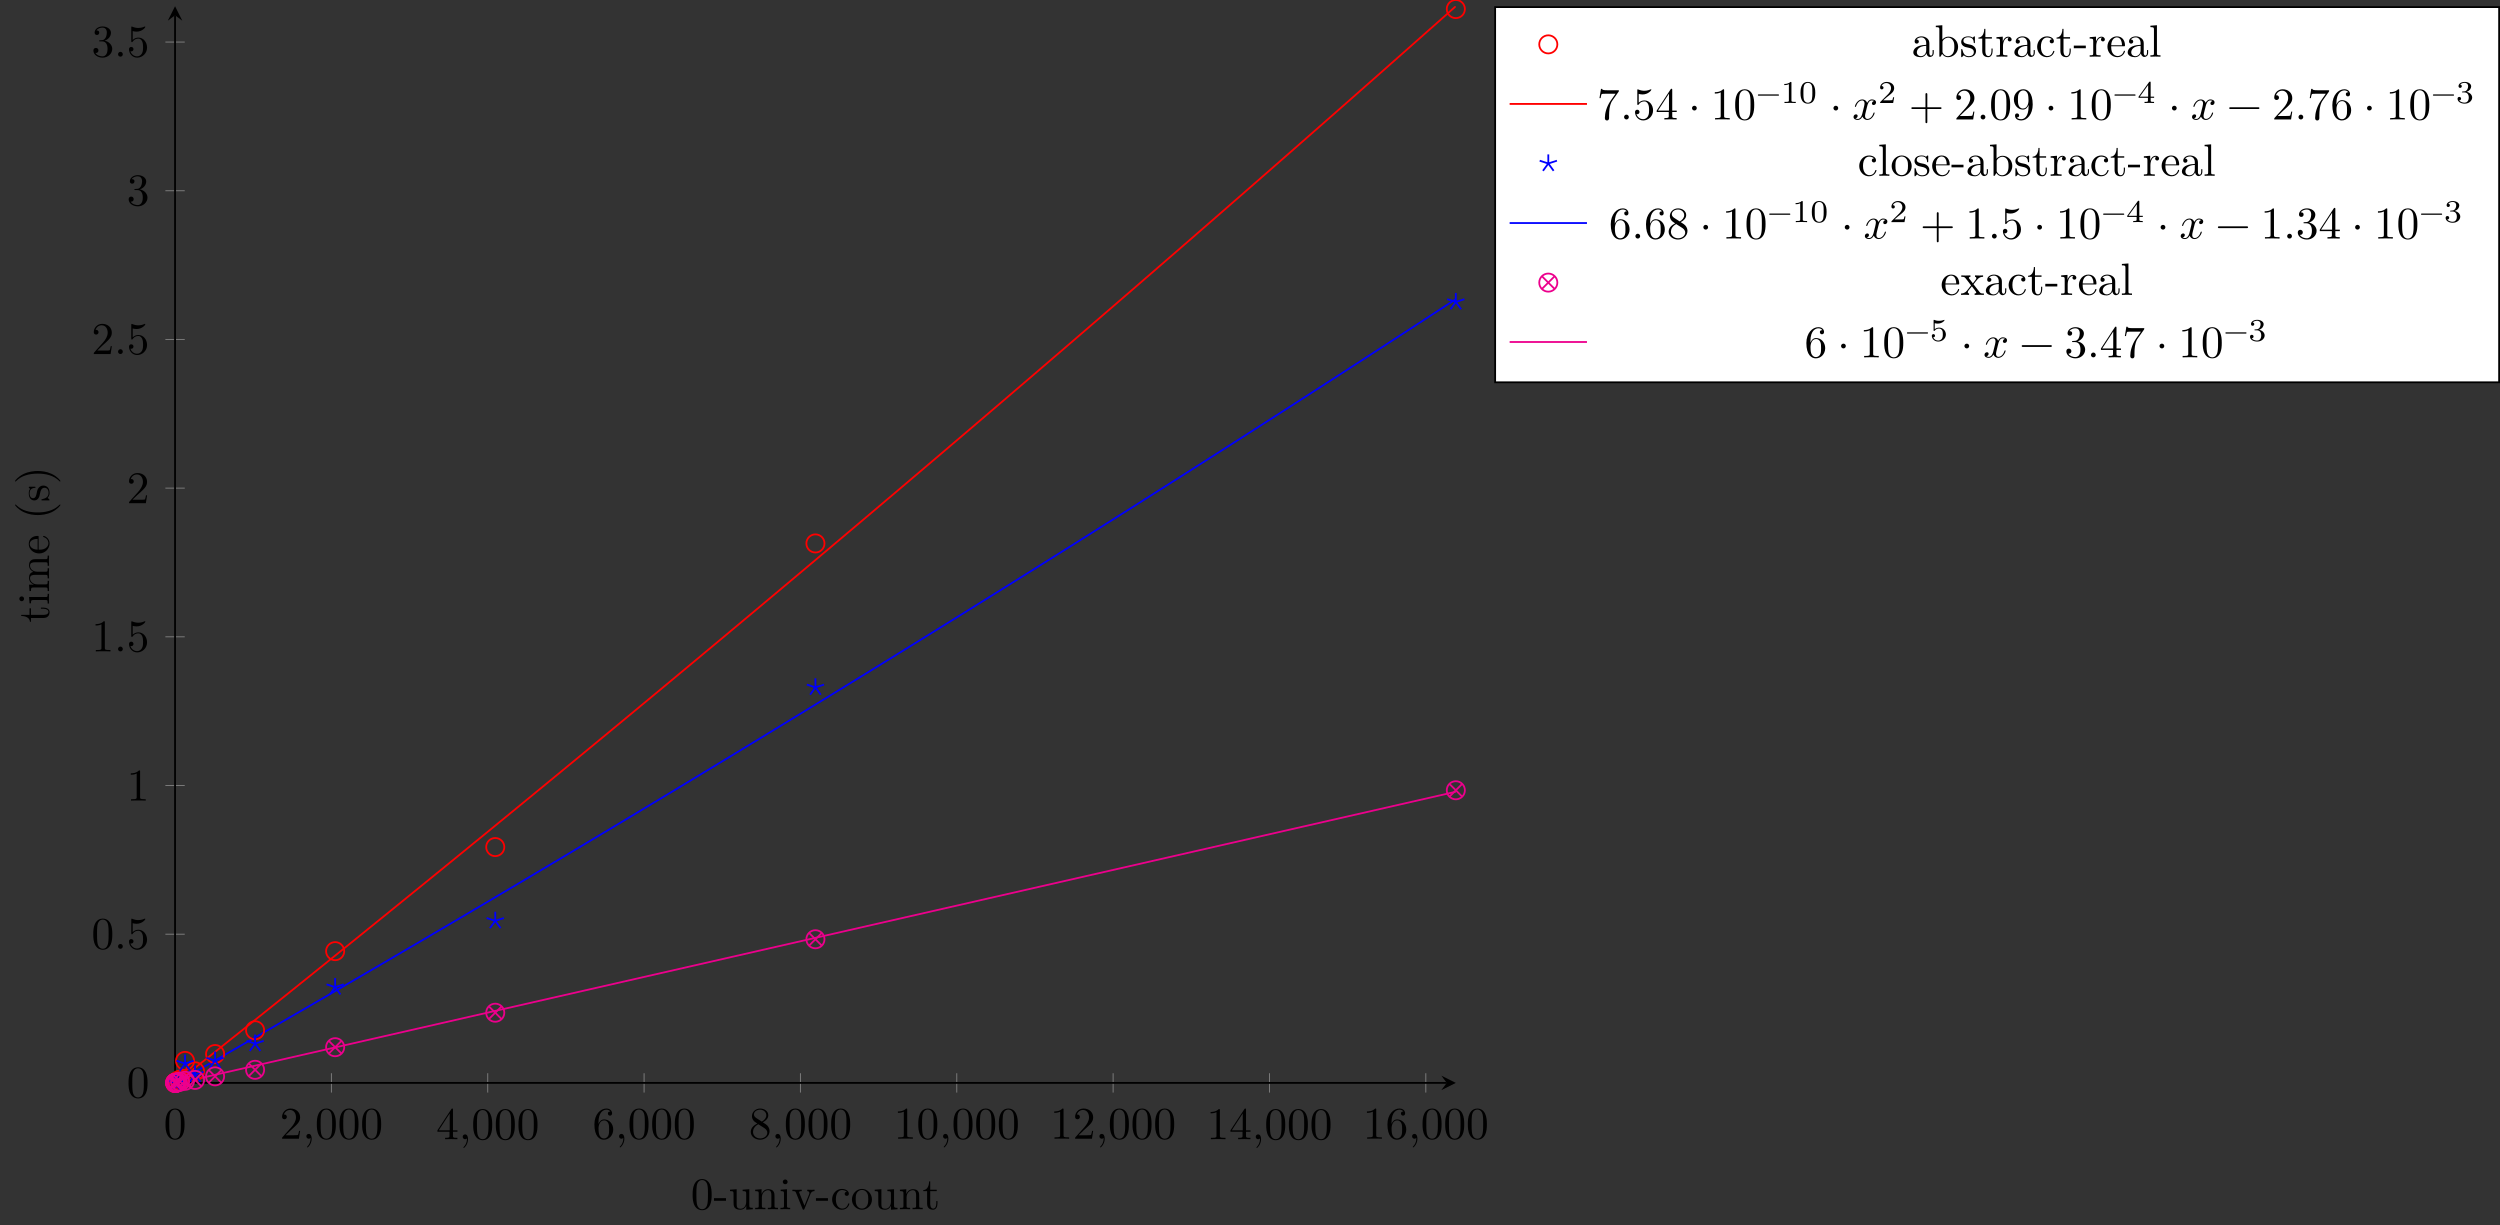 <?xml version="1.0" encoding="UTF-8"?>
<svg xmlns="http://www.w3.org/2000/svg" xmlns:xlink="http://www.w3.org/1999/xlink" width="549.853pt" height="269.501pt" viewBox="0 0 549.853 269.501" version="1.1">
<rect x="0" y="0" width="549.853" height="269.501" fill="#333333" stroke="none"/>
<defs>
<g>
<symbol overflow="visible" id="glyph0-0">
<path style="stroke:none;" d=""/>
</symbol>
<symbol overflow="visible" id="glyph0-1">
<path style="stroke:none;" d="M 4.578 -3.188 C 4.578 -3.984 4.531 -4.781 4.188 -5.516 C 3.734 -6.484 2.906 -6.641 2.5 -6.641 C 1.891 -6.641 1.172 -6.375 0.75 -5.453 C 0.438 -4.766 0.391 -3.984 0.391 -3.188 C 0.391 -2.438 0.422 -1.547 0.844 -0.781 C 1.266 0.016 2 0.219 2.484 0.219 C 3.016 0.219 3.781 0.016 4.219 -0.938 C 4.531 -1.625 4.578 -2.406 4.578 -3.188 Z M 3.766 -3.312 C 3.766 -2.562 3.766 -1.891 3.656 -1.25 C 3.5 -0.297 2.938 0 2.484 0 C 2.094 0 1.5 -0.25 1.328 -1.203 C 1.219 -1.797 1.219 -2.719 1.219 -3.312 C 1.219 -3.953 1.219 -4.609 1.297 -5.141 C 1.484 -6.328 2.234 -6.422 2.484 -6.422 C 2.812 -6.422 3.469 -6.234 3.656 -5.25 C 3.766 -4.688 3.766 -3.938 3.766 -3.312 Z M 3.766 -3.312 "/>
</symbol>
<symbol overflow="visible" id="glyph0-2">
<path style="stroke:none;" d="M 4.469 -1.734 L 4.234 -1.734 C 4.172 -1.438 4.109 -1 4 -0.844 C 3.938 -0.766 3.281 -0.766 3.062 -0.766 L 1.266 -0.766 L 2.328 -1.797 C 3.875 -3.172 4.469 -3.703 4.469 -4.703 C 4.469 -5.844 3.578 -6.641 2.359 -6.641 C 1.234 -6.641 0.5 -5.719 0.5 -4.828 C 0.5 -4.281 1 -4.281 1.031 -4.281 C 1.203 -4.281 1.547 -4.391 1.547 -4.812 C 1.547 -5.062 1.359 -5.328 1.016 -5.328 C 0.938 -5.328 0.922 -5.328 0.891 -5.312 C 1.109 -5.969 1.656 -6.328 2.234 -6.328 C 3.141 -6.328 3.562 -5.516 3.562 -4.703 C 3.562 -3.906 3.078 -3.125 2.516 -2.5 L 0.609 -0.375 C 0.5 -0.266 0.5 -0.234 0.5 0 L 4.203 0 Z M 4.469 -1.734 "/>
</symbol>
<symbol overflow="visible" id="glyph0-3">
<path style="stroke:none;" d="M 2.031 -0.016 C 2.031 -0.672 1.781 -1.062 1.391 -1.062 C 1.062 -1.062 0.859 -0.812 0.859 -0.531 C 0.859 -0.266 1.062 0 1.391 0 C 1.5 0 1.641 -0.047 1.734 -0.125 C 1.766 -0.156 1.781 -0.156 1.781 -0.156 C 1.781 -0.156 1.797 -0.156 1.797 -0.016 C 1.797 0.734 1.453 1.328 1.125 1.656 C 1.016 1.766 1.016 1.781 1.016 1.812 C 1.016 1.891 1.062 1.922 1.109 1.922 C 1.219 1.922 2.031 1.156 2.031 -0.016 Z M 2.031 -0.016 "/>
</symbol>
<symbol overflow="visible" id="glyph0-4">
<path style="stroke:none;" d="M 4.688 -1.641 L 4.688 -1.953 L 3.703 -1.953 L 3.703 -6.484 C 3.703 -6.688 3.703 -6.75 3.531 -6.75 C 3.453 -6.75 3.422 -6.75 3.344 -6.625 L 0.281 -1.953 L 0.281 -1.641 L 2.938 -1.641 L 2.938 -0.781 C 2.938 -0.422 2.906 -0.312 2.172 -0.312 L 1.969 -0.312 L 1.969 0 C 2.375 -0.031 2.891 -0.031 3.312 -0.031 C 3.734 -0.031 4.25 -0.031 4.672 0 L 4.672 -0.312 L 4.453 -0.312 C 3.719 -0.312 3.703 -0.422 3.703 -0.781 L 3.703 -1.641 Z M 2.984 -1.953 L 0.562 -1.953 L 2.984 -5.672 Z M 2.984 -1.953 "/>
</symbol>
<symbol overflow="visible" id="glyph0-5">
<path style="stroke:none;" d="M 4.562 -2.031 C 4.562 -3.297 3.672 -4.25 2.562 -4.25 C 1.891 -4.25 1.516 -3.75 1.312 -3.266 L 1.312 -3.516 C 1.312 -6.031 2.547 -6.391 3.062 -6.391 C 3.297 -6.391 3.719 -6.328 3.938 -5.984 C 3.781 -5.984 3.391 -5.984 3.391 -5.547 C 3.391 -5.234 3.625 -5.078 3.844 -5.078 C 4 -5.078 4.312 -5.172 4.312 -5.562 C 4.312 -6.156 3.875 -6.641 3.047 -6.641 C 1.766 -6.641 0.422 -5.359 0.422 -3.156 C 0.422 -0.484 1.578 0.219 2.5 0.219 C 3.609 0.219 4.562 -0.719 4.562 -2.031 Z M 3.656 -2.047 C 3.656 -1.562 3.656 -1.062 3.484 -0.703 C 3.188 -0.109 2.734 -0.062 2.5 -0.062 C 1.875 -0.062 1.578 -0.656 1.516 -0.812 C 1.328 -1.281 1.328 -2.078 1.328 -2.25 C 1.328 -3.031 1.656 -4.031 2.547 -4.031 C 2.719 -4.031 3.172 -4.031 3.484 -3.406 C 3.656 -3.047 3.656 -2.531 3.656 -2.047 Z M 3.656 -2.047 "/>
</symbol>
<symbol overflow="visible" id="glyph0-6">
<path style="stroke:none;" d="M 4.562 -1.672 C 4.562 -2.031 4.453 -2.484 4.062 -2.906 C 3.875 -3.109 3.719 -3.203 3.078 -3.609 C 3.797 -3.984 4.281 -4.5 4.281 -5.156 C 4.281 -6.078 3.406 -6.641 2.5 -6.641 C 1.5 -6.641 0.688 -5.906 0.688 -4.969 C 0.688 -4.797 0.703 -4.344 1.125 -3.875 C 1.234 -3.766 1.609 -3.516 1.859 -3.344 C 1.281 -3.047 0.422 -2.5 0.422 -1.5 C 0.422 -0.453 1.438 0.219 2.484 0.219 C 3.609 0.219 4.562 -0.609 4.562 -1.672 Z M 3.844 -5.156 C 3.844 -4.578 3.453 -4.109 2.859 -3.766 L 1.625 -4.562 C 1.172 -4.859 1.125 -5.188 1.125 -5.359 C 1.125 -5.969 1.781 -6.391 2.484 -6.391 C 3.203 -6.391 3.844 -5.875 3.844 -5.156 Z M 4.062 -1.312 C 4.062 -0.578 3.312 -0.062 2.5 -0.062 C 1.641 -0.062 0.922 -0.672 0.922 -1.5 C 0.922 -2.078 1.234 -2.719 2.078 -3.188 L 3.312 -2.406 C 3.594 -2.219 4.062 -1.922 4.062 -1.312 Z M 4.062 -1.312 "/>
</symbol>
<symbol overflow="visible" id="glyph0-7">
<path style="stroke:none;" d="M 4.172 0 L 4.172 -0.312 L 3.859 -0.312 C 2.953 -0.312 2.938 -0.422 2.938 -0.781 L 2.938 -6.375 C 2.938 -6.625 2.938 -6.641 2.703 -6.641 C 2.078 -6 1.203 -6 0.891 -6 L 0.891 -5.688 C 1.094 -5.688 1.672 -5.688 2.188 -5.953 L 2.188 -0.781 C 2.188 -0.422 2.156 -0.312 1.266 -0.312 L 0.953 -0.312 L 0.953 0 C 1.297 -0.031 2.156 -0.031 2.562 -0.031 C 2.953 -0.031 3.828 -0.031 4.172 0 Z M 4.172 0 "/>
</symbol>
<symbol overflow="visible" id="glyph0-8">
<path style="stroke:none;" d="M 1.906 -0.531 C 1.906 -0.812 1.672 -1.062 1.391 -1.062 C 1.094 -1.062 0.859 -0.812 0.859 -0.531 C 0.859 -0.234 1.094 0 1.391 0 C 1.672 0 1.906 -0.234 1.906 -0.531 Z M 1.906 -0.531 "/>
</symbol>
<symbol overflow="visible" id="glyph0-9">
<path style="stroke:none;" d="M 4.469 -2 C 4.469 -3.188 3.656 -4.188 2.578 -4.188 C 2.109 -4.188 1.672 -4.031 1.312 -3.672 L 1.312 -5.625 C 1.516 -5.562 1.844 -5.5 2.156 -5.5 C 3.391 -5.5 4.094 -6.406 4.094 -6.531 C 4.094 -6.594 4.062 -6.641 3.984 -6.641 C 3.984 -6.641 3.953 -6.641 3.906 -6.609 C 3.703 -6.516 3.219 -6.312 2.547 -6.312 C 2.156 -6.312 1.688 -6.391 1.219 -6.594 C 1.141 -6.625 1.109 -6.625 1.109 -6.625 C 1 -6.625 1 -6.547 1 -6.391 L 1 -3.438 C 1 -3.266 1 -3.188 1.141 -3.188 C 1.219 -3.188 1.234 -3.203 1.281 -3.266 C 1.391 -3.422 1.75 -3.969 2.562 -3.969 C 3.078 -3.969 3.328 -3.516 3.406 -3.328 C 3.562 -2.953 3.594 -2.578 3.594 -2.078 C 3.594 -1.719 3.594 -1.125 3.344 -0.703 C 3.109 -0.312 2.734 -0.062 2.281 -0.062 C 1.562 -0.062 0.984 -0.594 0.812 -1.172 C 0.844 -1.172 0.875 -1.156 0.984 -1.156 C 1.312 -1.156 1.484 -1.406 1.484 -1.641 C 1.484 -1.891 1.312 -2.141 0.984 -2.141 C 0.844 -2.141 0.5 -2.062 0.5 -1.609 C 0.5 -0.75 1.188 0.219 2.297 0.219 C 3.453 0.219 4.469 -0.734 4.469 -2 Z M 4.469 -2 "/>
</symbol>
<symbol overflow="visible" id="glyph0-10">
<path style="stroke:none;" d="M 4.562 -1.703 C 4.562 -2.516 3.922 -3.297 2.891 -3.516 C 3.703 -3.781 4.281 -4.469 4.281 -5.266 C 4.281 -6.078 3.406 -6.641 2.453 -6.641 C 1.453 -6.641 0.688 -6.047 0.688 -5.281 C 0.688 -4.953 0.906 -4.766 1.203 -4.766 C 1.5 -4.766 1.703 -4.984 1.703 -5.281 C 1.703 -5.766 1.234 -5.766 1.094 -5.766 C 1.391 -6.266 2.047 -6.391 2.406 -6.391 C 2.828 -6.391 3.375 -6.172 3.375 -5.281 C 3.375 -5.156 3.344 -4.578 3.094 -4.141 C 2.797 -3.656 2.453 -3.625 2.203 -3.625 C 2.125 -3.609 1.891 -3.594 1.812 -3.594 C 1.734 -3.578 1.672 -3.562 1.672 -3.469 C 1.672 -3.359 1.734 -3.359 1.906 -3.359 L 2.344 -3.359 C 3.156 -3.359 3.531 -2.688 3.531 -1.703 C 3.531 -0.344 2.844 -0.062 2.406 -0.062 C 1.969 -0.062 1.219 -0.234 0.875 -0.812 C 1.219 -0.766 1.531 -0.984 1.531 -1.359 C 1.531 -1.719 1.266 -1.922 0.984 -1.922 C 0.734 -1.922 0.422 -1.781 0.422 -1.344 C 0.422 -0.438 1.344 0.219 2.438 0.219 C 3.656 0.219 4.562 -0.688 4.562 -1.703 Z M 4.562 -1.703 "/>
</symbol>
<symbol overflow="visible" id="glyph0-11">
<path style="stroke:none;" d="M 4.828 -6.422 L 2.406 -6.422 C 1.203 -6.422 1.172 -6.547 1.141 -6.734 L 0.891 -6.734 L 0.562 -4.688 L 0.812 -4.688 C 0.844 -4.844 0.922 -5.469 1.062 -5.594 C 1.125 -5.656 1.906 -5.656 2.031 -5.656 L 4.094 -5.656 L 2.984 -4.078 C 2.078 -2.734 1.75 -1.344 1.75 -0.328 C 1.75 -0.234 1.75 0.219 2.219 0.219 C 2.672 0.219 2.672 -0.234 2.672 -0.328 L 2.672 -0.844 C 2.672 -1.391 2.703 -1.938 2.781 -2.469 C 2.828 -2.703 2.953 -3.562 3.406 -4.172 L 4.75 -6.078 C 4.828 -6.188 4.828 -6.203 4.828 -6.422 Z M 4.828 -6.422 "/>
</symbol>
<symbol overflow="visible" id="glyph0-12">
<path style="stroke:none;" d="M 1.906 -2.5 C 1.906 -2.781 1.672 -3.016 1.391 -3.016 C 1.094 -3.016 0.859 -2.781 0.859 -2.5 C 0.859 -2.203 1.094 -1.969 1.391 -1.969 C 1.672 -1.969 1.906 -2.203 1.906 -2.5 Z M 1.906 -2.5 "/>
</symbol>
<symbol overflow="visible" id="glyph0-13">
<path style="stroke:none;" d="M 5.25 -3.75 C 5.25 -4.266 4.672 -4.406 4.328 -4.406 C 3.75 -4.406 3.406 -3.875 3.281 -3.656 C 3.031 -4.312 2.5 -4.406 2.203 -4.406 C 1.172 -4.406 0.594 -3.125 0.594 -2.875 C 0.594 -2.766 0.719 -2.766 0.719 -2.766 C 0.797 -2.766 0.828 -2.797 0.844 -2.875 C 1.188 -3.938 1.844 -4.188 2.188 -4.188 C 2.375 -4.188 2.719 -4.094 2.719 -3.516 C 2.719 -3.203 2.547 -2.547 2.188 -1.141 C 2.031 -0.531 1.672 -0.109 1.234 -0.109 C 1.172 -0.109 0.953 -0.109 0.734 -0.234 C 0.984 -0.297 1.203 -0.5 1.203 -0.781 C 1.203 -1.047 0.984 -1.125 0.844 -1.125 C 0.531 -1.125 0.297 -0.875 0.297 -0.547 C 0.297 -0.094 0.781 0.109 1.219 0.109 C 1.891 0.109 2.25 -0.594 2.266 -0.641 C 2.391 -0.281 2.75 0.109 3.344 0.109 C 4.375 0.109 4.938 -1.172 4.938 -1.422 C 4.938 -1.531 4.859 -1.531 4.828 -1.531 C 4.734 -1.531 4.719 -1.484 4.688 -1.422 C 4.359 -0.344 3.688 -0.109 3.375 -0.109 C 2.984 -0.109 2.828 -0.422 2.828 -0.766 C 2.828 -0.984 2.875 -1.203 2.984 -1.641 L 3.328 -3.016 C 3.391 -3.266 3.625 -4.188 4.312 -4.188 C 4.359 -4.188 4.609 -4.188 4.812 -4.062 C 4.531 -4 4.344 -3.766 4.344 -3.516 C 4.344 -3.359 4.453 -3.172 4.719 -3.172 C 4.938 -3.172 5.25 -3.344 5.25 -3.75 Z M 5.25 -3.75 "/>
</symbol>
<symbol overflow="visible" id="glyph0-14">
<path style="stroke:none;" d="M 7.203 -2.5 C 7.203 -2.609 7.109 -2.688 7 -2.688 L 4.078 -2.688 L 4.078 -5.609 C 4.078 -5.719 3.984 -5.812 3.875 -5.812 C 3.766 -5.812 3.672 -5.719 3.672 -5.609 L 3.672 -2.688 L 0.75 -2.688 C 0.641 -2.688 0.562 -2.609 0.562 -2.5 C 0.562 -2.375 0.641 -2.297 0.75 -2.297 L 3.672 -2.297 L 3.672 0.625 C 3.672 0.734 3.766 0.828 3.875 0.828 C 3.984 0.828 4.078 0.734 4.078 0.625 L 4.078 -2.297 L 7 -2.297 C 7.109 -2.297 7.203 -2.375 7.203 -2.5 Z M 7.203 -2.5 "/>
</symbol>
<symbol overflow="visible" id="glyph0-15">
<path style="stroke:none;" d="M 4.562 -3.281 C 4.562 -5.969 3.406 -6.641 2.516 -6.641 C 1.969 -6.641 1.484 -6.453 1.062 -6.016 C 0.641 -5.562 0.422 -5.141 0.422 -4.391 C 0.422 -3.156 1.297 -2.172 2.406 -2.172 C 3.016 -2.172 3.422 -2.594 3.656 -3.172 L 3.656 -2.844 C 3.656 -0.516 2.625 -0.062 2.047 -0.062 C 1.875 -0.062 1.328 -0.078 1.062 -0.422 C 1.5 -0.422 1.578 -0.703 1.578 -0.875 C 1.578 -1.188 1.344 -1.328 1.125 -1.328 C 0.969 -1.328 0.672 -1.25 0.672 -0.859 C 0.672 -0.188 1.203 0.219 2.047 0.219 C 3.344 0.219 4.562 -1.141 4.562 -3.281 Z M 3.641 -4.203 C 3.641 -3.375 3.297 -2.406 2.422 -2.406 C 2.266 -2.406 1.797 -2.406 1.5 -3.031 C 1.312 -3.406 1.312 -3.891 1.312 -4.391 C 1.312 -4.922 1.312 -5.391 1.531 -5.766 C 1.797 -6.266 2.172 -6.391 2.516 -6.391 C 2.984 -6.391 3.312 -6.047 3.484 -5.609 C 3.594 -5.281 3.641 -4.656 3.641 -4.203 Z M 3.641 -4.203 "/>
</symbol>
<symbol overflow="visible" id="glyph0-16">
<path style="stroke:none;" d="M 7.203 -2.5 C 7.203 -2.609 7.109 -2.688 7 -2.688 L 0.75 -2.688 C 0.641 -2.688 0.562 -2.609 0.562 -2.5 C 0.562 -2.375 0.641 -2.297 0.75 -2.297 L 7 -2.297 C 7.109 -2.297 7.203 -2.375 7.203 -2.5 Z M 7.203 -2.5 "/>
</symbol>
<symbol overflow="visible" id="glyph1-0">
<path style="stroke:none;" d=""/>
</symbol>
<symbol overflow="visible" id="glyph1-1">
<path style="stroke:none;" d="M 4.578 -3.188 C 4.578 -3.984 4.531 -4.781 4.188 -5.516 C 3.734 -6.484 2.906 -6.641 2.5 -6.641 C 1.891 -6.641 1.172 -6.375 0.75 -5.453 C 0.438 -4.766 0.391 -3.984 0.391 -3.188 C 0.391 -2.438 0.422 -1.547 0.844 -0.781 C 1.266 0.016 2 0.219 2.484 0.219 C 3.016 0.219 3.781 0.016 4.219 -0.938 C 4.531 -1.625 4.578 -2.406 4.578 -3.188 Z M 3.766 -3.312 C 3.766 -2.562 3.766 -1.891 3.656 -1.25 C 3.5 -0.297 2.938 0 2.484 0 C 2.094 0 1.5 -0.25 1.328 -1.203 C 1.219 -1.797 1.219 -2.719 1.219 -3.312 C 1.219 -3.953 1.219 -4.609 1.297 -5.141 C 1.484 -6.328 2.234 -6.422 2.484 -6.422 C 2.812 -6.422 3.469 -6.234 3.656 -5.25 C 3.766 -4.688 3.766 -3.938 3.766 -3.312 Z M 3.766 -3.312 "/>
</symbol>
<symbol overflow="visible" id="glyph1-2">
<path style="stroke:none;" d="M 2.75 -1.859 L 2.75 -2.438 L 0.109 -2.438 L 0.109 -1.859 Z M 2.75 -1.859 "/>
</symbol>
<symbol overflow="visible" id="glyph1-3">
<path style="stroke:none;" d="M 5.328 0 L 5.328 -0.312 C 4.641 -0.312 4.562 -0.375 4.562 -0.875 L 4.562 -4.406 L 3.094 -4.297 L 3.094 -3.984 C 3.781 -3.984 3.875 -3.922 3.875 -3.422 L 3.875 -1.656 C 3.875 -0.781 3.391 -0.109 2.656 -0.109 C 1.828 -0.109 1.781 -0.578 1.781 -1.094 L 1.781 -4.406 L 0.312 -4.297 L 0.312 -3.984 C 1.094 -3.984 1.094 -3.953 1.094 -3.078 L 1.094 -1.578 C 1.094 -0.797 1.094 0.109 2.609 0.109 C 3.172 0.109 3.609 -0.172 3.891 -0.781 L 3.891 0.109 Z M 5.328 0 "/>
</symbol>
<symbol overflow="visible" id="glyph1-4">
<path style="stroke:none;" d="M 5.328 0 L 5.328 -0.312 C 4.812 -0.312 4.562 -0.312 4.562 -0.609 L 4.562 -2.516 C 4.562 -3.375 4.562 -3.672 4.25 -4.031 C 4.109 -4.203 3.781 -4.406 3.203 -4.406 C 2.469 -4.406 2 -3.984 1.719 -3.359 L 1.719 -4.406 L 0.312 -4.297 L 0.312 -3.984 C 1.016 -3.984 1.094 -3.922 1.094 -3.422 L 1.094 -0.75 C 1.094 -0.312 0.984 -0.312 0.312 -0.312 L 0.312 0 L 1.453 -0.031 L 2.562 0 L 2.562 -0.312 C 1.891 -0.312 1.781 -0.312 1.781 -0.75 L 1.781 -2.594 C 1.781 -3.625 2.5 -4.188 3.125 -4.188 C 3.766 -4.188 3.875 -3.656 3.875 -3.078 L 3.875 -0.75 C 3.875 -0.312 3.766 -0.312 3.094 -0.312 L 3.094 0 L 4.219 -0.031 Z M 5.328 0 "/>
</symbol>
<symbol overflow="visible" id="glyph1-5">
<path style="stroke:none;" d="M 2.469 0 L 2.469 -0.312 C 1.797 -0.312 1.766 -0.359 1.766 -0.75 L 1.766 -4.406 L 0.375 -4.297 L 0.375 -3.984 C 1.016 -3.984 1.109 -3.922 1.109 -3.438 L 1.109 -0.75 C 1.109 -0.312 1 -0.312 0.328 -0.312 L 0.328 0 L 1.422 -0.031 C 1.781 -0.031 2.125 -0.016 2.469 0 Z M 1.906 -6.016 C 1.906 -6.297 1.688 -6.547 1.391 -6.547 C 1.047 -6.547 0.844 -6.266 0.844 -6.016 C 0.844 -5.75 1.078 -5.5 1.375 -5.5 C 1.719 -5.5 1.906 -5.766 1.906 -6.016 Z M 1.906 -6.016 "/>
</symbol>
<symbol overflow="visible" id="glyph1-6">
<path style="stroke:none;" d="M 5.062 -3.984 L 5.062 -4.297 C 4.828 -4.281 4.547 -4.266 4.312 -4.266 L 3.453 -4.297 L 3.453 -3.984 C 3.812 -3.984 3.922 -3.75 3.922 -3.562 C 3.922 -3.469 3.906 -3.422 3.875 -3.312 L 2.844 -0.781 L 1.734 -3.562 C 1.672 -3.688 1.672 -3.734 1.672 -3.734 C 1.672 -3.984 2.062 -3.984 2.25 -3.984 L 2.25 -4.297 L 1.156 -4.266 C 0.891 -4.266 0.484 -4.281 0.188 -4.297 L 0.188 -3.984 C 0.812 -3.984 0.859 -3.922 0.984 -3.625 L 2.422 -0.078 C 2.484 0.062 2.5 0.109 2.625 0.109 C 2.766 0.109 2.797 0.016 2.844 -0.078 L 4.141 -3.312 C 4.234 -3.547 4.406 -3.984 5.062 -3.984 Z M 5.062 -3.984 "/>
</symbol>
<symbol overflow="visible" id="glyph1-7">
<path style="stroke:none;" d="M 4.141 -1.188 C 4.141 -1.281 4.031 -1.281 4 -1.281 C 3.922 -1.281 3.891 -1.25 3.875 -1.188 C 3.594 -0.266 2.938 -0.141 2.578 -0.141 C 2.047 -0.141 1.172 -0.562 1.172 -2.172 C 1.172 -3.797 1.984 -4.219 2.516 -4.219 C 2.609 -4.219 3.234 -4.203 3.578 -3.844 C 3.172 -3.812 3.109 -3.516 3.109 -3.391 C 3.109 -3.125 3.297 -2.938 3.562 -2.938 C 3.828 -2.938 4.031 -3.094 4.031 -3.406 C 4.031 -4.078 3.266 -4.469 2.5 -4.469 C 1.25 -4.469 0.344 -3.391 0.344 -2.156 C 0.344 -0.875 1.328 0.109 2.484 0.109 C 3.812 0.109 4.141 -1.094 4.141 -1.188 Z M 4.141 -1.188 "/>
</symbol>
<symbol overflow="visible" id="glyph1-8">
<path style="stroke:none;" d="M 4.688 -2.141 C 4.688 -3.406 3.703 -4.469 2.5 -4.469 C 1.25 -4.469 0.281 -3.375 0.281 -2.141 C 0.281 -0.844 1.312 0.109 2.484 0.109 C 3.688 0.109 4.688 -0.875 4.688 -2.141 Z M 3.875 -2.219 C 3.875 -1.859 3.875 -1.312 3.656 -0.875 C 3.422 -0.422 2.984 -0.141 2.5 -0.141 C 2.062 -0.141 1.625 -0.344 1.359 -0.812 C 1.109 -1.25 1.109 -1.859 1.109 -2.219 C 1.109 -2.609 1.109 -3.141 1.344 -3.578 C 1.609 -4.031 2.078 -4.25 2.484 -4.25 C 2.922 -4.25 3.344 -4.031 3.609 -3.594 C 3.875 -3.172 3.875 -2.594 3.875 -2.219 Z M 3.875 -2.219 "/>
</symbol>
<symbol overflow="visible" id="glyph1-9">
<path style="stroke:none;" d="M 3.312 -1.234 L 3.312 -1.797 L 3.062 -1.797 L 3.062 -1.25 C 3.062 -0.516 2.766 -0.141 2.391 -0.141 C 1.719 -0.141 1.719 -1.047 1.719 -1.219 L 1.719 -3.984 L 3.156 -3.984 L 3.156 -4.297 L 1.719 -4.297 L 1.719 -6.125 L 1.469 -6.125 C 1.469 -5.312 1.172 -4.25 0.188 -4.203 L 0.188 -3.984 L 1.031 -3.984 L 1.031 -1.234 C 1.031 -0.016 1.969 0.109 2.328 0.109 C 3.031 0.109 3.312 -0.594 3.312 -1.234 Z M 3.312 -1.234 "/>
</symbol>
<symbol overflow="visible" id="glyph1-10">
<path style="stroke:none;" d="M 4.812 -0.891 L 4.812 -1.453 L 4.562 -1.453 L 4.562 -0.891 C 4.562 -0.312 4.312 -0.25 4.203 -0.25 C 3.875 -0.25 3.844 -0.703 3.844 -0.75 L 3.844 -2.734 C 3.844 -3.156 3.844 -3.547 3.484 -3.922 C 3.094 -4.312 2.594 -4.469 2.109 -4.469 C 1.297 -4.469 0.609 -4 0.609 -3.344 C 0.609 -3.047 0.812 -2.875 1.062 -2.875 C 1.344 -2.875 1.531 -3.078 1.531 -3.328 C 1.531 -3.453 1.469 -3.781 1.016 -3.781 C 1.281 -4.141 1.781 -4.25 2.094 -4.25 C 2.578 -4.25 3.156 -3.859 3.156 -2.969 L 3.156 -2.609 C 2.641 -2.578 1.938 -2.547 1.312 -2.25 C 0.562 -1.906 0.312 -1.391 0.312 -0.953 C 0.312 -0.141 1.281 0.109 1.906 0.109 C 2.578 0.109 3.031 -0.297 3.219 -0.75 C 3.266 -0.359 3.531 0.062 4 0.062 C 4.203 0.062 4.812 -0.078 4.812 -0.891 Z M 3.156 -1.391 C 3.156 -0.453 2.438 -0.109 1.984 -0.109 C 1.5 -0.109 1.094 -0.453 1.094 -0.953 C 1.094 -1.5 1.5 -2.328 3.156 -2.391 Z M 3.156 -1.391 "/>
</symbol>
<symbol overflow="visible" id="glyph1-11">
<path style="stroke:none;" d="M 5.188 -2.156 C 5.188 -3.422 4.219 -4.406 3.078 -4.406 C 2.297 -4.406 1.875 -3.938 1.719 -3.766 L 1.719 -6.922 L 0.281 -6.812 L 0.281 -6.5 C 0.984 -6.5 1.062 -6.438 1.062 -5.938 L 1.062 0 L 1.312 0 L 1.672 -0.625 C 1.812 -0.391 2.234 0.109 2.969 0.109 C 4.156 0.109 5.188 -0.875 5.188 -2.156 Z M 4.359 -2.156 C 4.359 -1.797 4.344 -1.203 4.062 -0.75 C 3.844 -0.438 3.469 -0.109 2.938 -0.109 C 2.484 -0.109 2.125 -0.344 1.891 -0.719 C 1.75 -0.922 1.75 -0.953 1.75 -1.141 L 1.75 -3.188 C 1.75 -3.375 1.75 -3.391 1.859 -3.547 C 2.25 -4.109 2.797 -4.188 3.031 -4.188 C 3.484 -4.188 3.844 -3.922 4.078 -3.547 C 4.344 -3.141 4.359 -2.578 4.359 -2.156 Z M 4.359 -2.156 "/>
</symbol>
<symbol overflow="visible" id="glyph1-12">
<path style="stroke:none;" d="M 3.594 -1.281 C 3.594 -1.797 3.297 -2.109 3.172 -2.219 C 2.844 -2.547 2.453 -2.625 2.031 -2.703 C 1.469 -2.812 0.812 -2.938 0.812 -3.516 C 0.812 -3.875 1.062 -4.281 1.922 -4.281 C 3.016 -4.281 3.078 -3.375 3.094 -3.078 C 3.094 -2.984 3.203 -2.984 3.203 -2.984 C 3.344 -2.984 3.344 -3.031 3.344 -3.219 L 3.344 -4.234 C 3.344 -4.391 3.344 -4.469 3.234 -4.469 C 3.188 -4.469 3.156 -4.469 3.031 -4.344 C 3 -4.312 2.906 -4.219 2.859 -4.188 C 2.484 -4.469 2.078 -4.469 1.922 -4.469 C 0.703 -4.469 0.328 -3.797 0.328 -3.234 C 0.328 -2.891 0.484 -2.609 0.75 -2.391 C 1.078 -2.141 1.359 -2.078 2.078 -1.938 C 2.297 -1.891 3.109 -1.734 3.109 -1.016 C 3.109 -0.516 2.766 -0.109 1.984 -0.109 C 1.141 -0.109 0.781 -0.672 0.594 -1.531 C 0.562 -1.656 0.562 -1.688 0.453 -1.688 C 0.328 -1.688 0.328 -1.625 0.328 -1.453 L 0.328 -0.125 C 0.328 0.047 0.328 0.109 0.438 0.109 C 0.484 0.109 0.5 0.094 0.688 -0.094 C 0.703 -0.109 0.703 -0.125 0.891 -0.312 C 1.328 0.094 1.781 0.109 1.984 0.109 C 3.125 0.109 3.594 -0.562 3.594 -1.281 Z M 3.594 -1.281 "/>
</symbol>
<symbol overflow="visible" id="glyph1-13">
<path style="stroke:none;" d="M 3.625 -3.797 C 3.625 -4.109 3.312 -4.406 2.891 -4.406 C 2.156 -4.406 1.797 -3.734 1.672 -3.312 L 1.672 -4.406 L 0.281 -4.297 L 0.281 -3.984 C 0.984 -3.984 1.062 -3.922 1.062 -3.422 L 1.062 -0.75 C 1.062 -0.312 0.953 -0.312 0.281 -0.312 L 0.281 0 L 1.422 -0.031 C 1.812 -0.031 2.281 -0.031 2.688 0 L 2.688 -0.312 L 2.469 -0.312 C 1.734 -0.312 1.719 -0.422 1.719 -0.781 L 1.719 -2.312 C 1.719 -3.297 2.141 -4.188 2.891 -4.188 C 2.953 -4.188 2.984 -4.188 3 -4.172 C 2.969 -4.172 2.766 -4.047 2.766 -3.781 C 2.766 -3.516 2.984 -3.359 3.203 -3.359 C 3.375 -3.359 3.625 -3.484 3.625 -3.797 Z M 3.625 -3.797 "/>
</symbol>
<symbol overflow="visible" id="glyph1-14">
<path style="stroke:none;" d="M 4.141 -1.188 C 4.141 -1.281 4.062 -1.312 4 -1.312 C 3.922 -1.312 3.891 -1.25 3.875 -1.172 C 3.531 -0.141 2.625 -0.141 2.531 -0.141 C 2.031 -0.141 1.641 -0.438 1.406 -0.812 C 1.109 -1.281 1.109 -1.938 1.109 -2.297 L 3.891 -2.297 C 4.109 -2.297 4.141 -2.297 4.141 -2.516 C 4.141 -3.5 3.594 -4.469 2.359 -4.469 C 1.203 -4.469 0.281 -3.438 0.281 -2.188 C 0.281 -0.859 1.328 0.109 2.469 0.109 C 3.688 0.109 4.141 -1 4.141 -1.188 Z M 3.484 -2.516 L 1.109 -2.516 C 1.172 -4 2.016 -4.25 2.359 -4.25 C 3.375 -4.25 3.484 -2.906 3.484 -2.516 Z M 3.484 -2.516 "/>
</symbol>
<symbol overflow="visible" id="glyph1-15">
<path style="stroke:none;" d="M 2.547 0 L 2.547 -0.312 C 1.875 -0.312 1.766 -0.312 1.766 -0.75 L 1.766 -6.922 L 0.328 -6.812 L 0.328 -6.5 C 1.031 -6.5 1.109 -6.438 1.109 -5.938 L 1.109 -0.75 C 1.109 -0.312 1 -0.312 0.328 -0.312 L 0.328 0 L 1.438 -0.031 Z M 2.547 0 "/>
</symbol>
<symbol overflow="visible" id="glyph1-16">
<path style="stroke:none;" d="M 5.141 0 L 5.141 -0.312 C 4.609 -0.312 4.422 -0.328 4.203 -0.625 L 2.859 -2.344 C 3.156 -2.719 3.531 -3.203 3.781 -3.469 C 4.094 -3.828 4.5 -3.984 4.969 -3.984 L 4.969 -4.297 C 4.703 -4.281 4.406 -4.266 4.141 -4.266 C 3.844 -4.266 3.312 -4.281 3.188 -4.297 L 3.188 -3.984 C 3.406 -3.969 3.484 -3.844 3.484 -3.672 C 3.484 -3.516 3.375 -3.391 3.328 -3.328 L 2.719 -2.547 L 1.938 -3.562 C 1.844 -3.656 1.844 -3.672 1.844 -3.734 C 1.844 -3.891 2 -3.984 2.188 -3.984 L 2.188 -4.297 L 1.109 -4.266 C 0.906 -4.266 0.438 -4.281 0.172 -4.297 L 0.172 -3.984 C 0.875 -3.984 0.875 -3.984 1.344 -3.375 L 2.328 -2.094 C 1.859 -1.5 1.859 -1.469 1.391 -0.906 C 0.922 -0.328 0.328 -0.312 0.125 -0.312 L 0.125 0 C 0.375 -0.016 0.688 -0.031 0.953 -0.031 L 1.891 0 L 1.891 -0.312 C 1.672 -0.344 1.609 -0.469 1.609 -0.625 C 1.609 -0.844 1.891 -1.172 2.5 -1.891 L 3.266 -0.891 C 3.344 -0.781 3.469 -0.625 3.469 -0.562 C 3.469 -0.469 3.375 -0.312 3.109 -0.312 L 3.109 0 L 4.188 -0.031 C 4.453 -0.031 4.844 -0.016 5.141 0 Z M 5.141 0 "/>
</symbol>
<symbol overflow="visible" id="glyph2-0">
<path style="stroke:none;" d=""/>
</symbol>
<symbol overflow="visible" id="glyph2-1">
<path style="stroke:none;" d="M -1.234 -3.312 L -1.797 -3.312 L -1.797 -3.062 L -1.25 -3.062 C -0.516 -3.062 -0.141 -2.766 -0.141 -2.391 C -0.141 -1.719 -1.047 -1.719 -1.219 -1.719 L -3.984 -1.719 L -3.984 -3.156 L -4.297 -3.156 L -4.297 -1.719 L -6.125 -1.719 L -6.125 -1.469 C -5.312 -1.469 -4.25 -1.172 -4.203 -0.188 L -3.984 -0.188 L -3.984 -1.031 L -1.234 -1.031 C -0.016 -1.031 0.109 -1.969 0.109 -2.328 C 0.109 -3.031 -0.594 -3.312 -1.234 -3.312 Z M -1.234 -3.312 "/>
</symbol>
<symbol overflow="visible" id="glyph2-2">
<path style="stroke:none;" d="M 0 -2.469 L -0.312 -2.469 C -0.312 -1.797 -0.359 -1.766 -0.75 -1.766 L -4.406 -1.766 L -4.297 -0.375 L -3.984 -0.375 C -3.984 -1.016 -3.922 -1.109 -3.438 -1.109 L -0.75 -1.109 C -0.312 -1.109 -0.312 -1 -0.312 -0.328 L 0 -0.328 L -0.031 -1.422 C -0.031 -1.781 -0.016 -2.125 0 -2.469 Z M -6.016 -1.906 C -6.297 -1.906 -6.547 -1.688 -6.547 -1.391 C -6.547 -1.047 -6.266 -0.844 -6.016 -0.844 C -5.75 -0.844 -5.5 -1.078 -5.5 -1.375 C -5.5 -1.719 -5.766 -1.906 -6.016 -1.906 Z M -6.016 -1.906 "/>
</symbol>
<symbol overflow="visible" id="glyph2-3">
<path style="stroke:none;" d="M 0 -8.109 L -0.312 -8.109 C -0.312 -7.594 -0.312 -7.344 -0.609 -7.328 L -2.516 -7.328 C -3.375 -7.328 -3.672 -7.328 -4.031 -7.016 C -4.203 -6.875 -4.406 -6.547 -4.406 -5.969 C -4.406 -5.141 -3.812 -4.688 -3.422 -4.531 C -4.297 -4.391 -4.406 -3.656 -4.406 -3.203 C -4.406 -2.469 -3.984 -2 -3.359 -1.719 L -4.406 -1.719 L -4.297 -0.312 L -3.984 -0.312 C -3.984 -1.016 -3.922 -1.094 -3.422 -1.094 L -0.75 -1.094 C -0.312 -1.094 -0.312 -0.984 -0.312 -0.312 L 0 -0.312 L -0.031 -1.453 L 0 -2.562 L -0.312 -2.562 C -0.312 -1.891 -0.312 -1.781 -0.75 -1.781 L -2.594 -1.781 C -3.625 -1.781 -4.188 -2.5 -4.188 -3.125 C -4.188 -3.766 -3.656 -3.875 -3.078 -3.875 L -0.75 -3.875 C -0.312 -3.875 -0.312 -3.766 -0.312 -3.094 L 0 -3.094 L -0.031 -4.219 L 0 -5.328 L -0.312 -5.328 C -0.312 -4.672 -0.312 -4.562 -0.75 -4.562 L -2.594 -4.562 C -3.625 -4.562 -4.188 -5.266 -4.188 -5.906 C -4.188 -6.531 -3.656 -6.641 -3.078 -6.641 L -0.75 -6.641 C -0.312 -6.641 -0.312 -6.531 -0.312 -5.859 L 0 -5.859 L -0.031 -6.984 Z M 0 -8.109 "/>
</symbol>
<symbol overflow="visible" id="glyph2-4">
<path style="stroke:none;" d="M -1.188 -4.141 C -1.281 -4.141 -1.312 -4.062 -1.312 -4 C -1.312 -3.922 -1.25 -3.891 -1.172 -3.875 C -0.141 -3.531 -0.141 -2.625 -0.141 -2.531 C -0.141 -2.031 -0.438 -1.641 -0.812 -1.406 C -1.281 -1.109 -1.938 -1.109 -2.297 -1.109 L -2.297 -3.891 C -2.297 -4.109 -2.297 -4.141 -2.516 -4.141 C -3.5 -4.141 -4.469 -3.594 -4.469 -2.359 C -4.469 -1.203 -3.438 -0.281 -2.188 -0.281 C -0.859 -0.281 0.109 -1.328 0.109 -2.469 C 0.109 -3.688 -1 -4.141 -1.188 -4.141 Z M -2.516 -3.484 L -2.516 -1.109 C -4 -1.172 -4.25 -2.016 -4.25 -2.359 C -4.25 -3.375 -2.906 -3.484 -2.516 -3.484 Z M -2.516 -3.484 "/>
</symbol>
<symbol overflow="visible" id="glyph2-5">
<path style="stroke:none;" d="M 2.391 -3.297 C 2.359 -3.297 2.344 -3.297 2.172 -3.125 C 0.922 -1.891 -0.969 -1.562 -2.5 -1.562 C -4.234 -1.562 -5.969 -1.938 -7.203 -3.172 C -7.328 -3.297 -7.344 -3.297 -7.375 -3.297 C -7.453 -3.297 -7.484 -3.266 -7.484 -3.203 C -7.484 -3.094 -6.797 -2.203 -5.531 -1.609 C -4.438 -1.109 -3.328 -0.984 -2.5 -0.984 C -1.719 -0.984 -0.516 -1.094 0.625 -1.641 C 1.844 -2.25 2.5 -3.094 2.5 -3.203 C 2.5 -3.266 2.469 -3.297 2.391 -3.297 Z M 2.391 -3.297 "/>
</symbol>
<symbol overflow="visible" id="glyph2-6">
<path style="stroke:none;" d="M -1.281 -3.594 C -1.797 -3.594 -2.109 -3.297 -2.219 -3.172 C -2.547 -2.844 -2.625 -2.453 -2.703 -2.031 C -2.812 -1.469 -2.938 -0.812 -3.516 -0.812 C -3.875 -0.812 -4.281 -1.062 -4.281 -1.922 C -4.281 -3.016 -3.375 -3.078 -3.078 -3.094 C -2.984 -3.094 -2.984 -3.203 -2.984 -3.203 C -2.984 -3.344 -3.031 -3.344 -3.219 -3.344 L -4.234 -3.344 C -4.391 -3.344 -4.469 -3.344 -4.469 -3.234 C -4.469 -3.188 -4.469 -3.156 -4.344 -3.031 C -4.312 -3 -4.219 -2.906 -4.188 -2.859 C -4.469 -2.484 -4.469 -2.078 -4.469 -1.922 C -4.469 -0.703 -3.797 -0.328 -3.234 -0.328 C -2.891 -0.328 -2.609 -0.484 -2.391 -0.75 C -2.141 -1.078 -2.078 -1.359 -1.938 -2.078 C -1.891 -2.297 -1.734 -3.109 -1.016 -3.109 C -0.516 -3.109 -0.109 -2.766 -0.109 -1.984 C -0.109 -1.141 -0.672 -0.781 -1.531 -0.594 C -1.656 -0.562 -1.688 -0.562 -1.688 -0.453 C -1.688 -0.328 -1.625 -0.328 -1.453 -0.328 L -0.125 -0.328 C 0.047 -0.328 0.109 -0.328 0.109 -0.438 C 0.109 -0.484 0.094 -0.5 -0.094 -0.688 C -0.109 -0.703 -0.125 -0.703 -0.312 -0.891 C 0.094 -1.328 0.109 -1.781 0.109 -1.984 C 0.109 -3.125 -0.562 -3.594 -1.281 -3.594 Z M -1.281 -3.594 "/>
</symbol>
<symbol overflow="visible" id="glyph2-7">
<path style="stroke:none;" d="M -2.5 -2.875 C -3.266 -2.875 -4.469 -2.766 -5.609 -2.219 C -6.828 -1.625 -7.484 -0.766 -7.484 -0.672 C -7.484 -0.609 -7.438 -0.562 -7.375 -0.562 C -7.344 -0.562 -7.328 -0.562 -7.141 -0.75 C -6.156 -1.734 -4.578 -2.297 -2.5 -2.297 C -0.781 -2.297 0.969 -1.938 2.219 -0.703 C 2.344 -0.562 2.359 -0.562 2.391 -0.562 C 2.453 -0.562 2.5 -0.609 2.5 -0.672 C 2.5 -0.766 1.812 -1.672 0.547 -2.25 C -0.547 -2.766 -1.656 -2.875 -2.5 -2.875 Z M -2.5 -2.875 "/>
</symbol>
<symbol overflow="visible" id="glyph3-0">
<path style="stroke:none;" d=""/>
</symbol>
<symbol overflow="visible" id="glyph3-1">
<path style="stroke:none;" d="M 5.047 -1.75 C 5.047 -1.828 4.984 -1.891 4.906 -1.891 L 0.531 -1.891 C 0.453 -1.891 0.391 -1.828 0.391 -1.75 C 0.391 -1.672 0.453 -1.609 0.531 -1.609 L 4.906 -1.609 C 4.984 -1.609 5.047 -1.672 5.047 -1.75 Z M 5.047 -1.75 "/>
</symbol>
<symbol overflow="visible" id="glyph3-2">
<path style="stroke:none;" d="M 3.297 0 L 3.297 -0.25 L 3.031 -0.25 C 2.344 -0.25 2.344 -0.344 2.344 -0.578 L 2.344 -4.438 C 2.344 -4.625 2.328 -4.641 2.125 -4.641 C 1.688 -4.203 1.047 -4.188 0.766 -4.188 L 0.766 -3.938 C 0.922 -3.938 1.391 -3.938 1.781 -4.141 L 1.781 -0.578 C 1.781 -0.344 1.781 -0.25 1.078 -0.25 L 0.812 -0.25 L 0.812 0 L 2.047 -0.031 Z M 3.297 0 "/>
</symbol>
<symbol overflow="visible" id="glyph3-3">
<path style="stroke:none;" d="M 3.609 -2.234 C 3.609 -3 3.516 -3.547 3.188 -4.031 C 2.969 -4.359 2.547 -4.641 1.984 -4.641 C 0.359 -4.641 0.359 -2.734 0.359 -2.234 C 0.359 -1.719 0.359 0.141 1.984 0.141 C 3.609 0.141 3.609 -1.719 3.609 -2.234 Z M 2.969 -2.312 C 2.969 -1.797 2.969 -1.281 2.875 -0.844 C 2.734 -0.203 2.266 -0.062 1.984 -0.062 C 1.656 -0.062 1.234 -0.25 1.094 -0.812 C 1 -1.234 1 -1.797 1 -2.312 C 1 -2.828 1 -3.359 1.109 -3.75 C 1.25 -4.297 1.703 -4.438 1.984 -4.438 C 2.359 -4.438 2.719 -4.219 2.844 -3.812 C 2.969 -3.422 2.969 -2.922 2.969 -2.312 Z M 2.969 -2.312 "/>
</symbol>
<symbol overflow="visible" id="glyph3-4">
<path style="stroke:none;" d="M 3.531 -1.266 L 3.297 -1.266 C 3.266 -1.125 3.203 -0.703 3.109 -0.641 C 3.047 -0.594 2.516 -0.594 2.422 -0.594 L 1.125 -0.594 C 1.859 -1.25 2.109 -1.438 2.531 -1.766 C 3.047 -2.172 3.531 -2.609 3.531 -3.281 C 3.531 -4.125 2.781 -4.641 1.891 -4.641 C 1.031 -4.641 0.438 -4.031 0.438 -3.391 C 0.438 -3.031 0.734 -3 0.812 -3 C 0.984 -3 1.188 -3.109 1.188 -3.359 C 1.188 -3.5 1.125 -3.734 0.766 -3.734 C 0.984 -4.234 1.453 -4.391 1.781 -4.391 C 2.484 -4.391 2.844 -3.844 2.844 -3.281 C 2.844 -2.672 2.422 -2.188 2.188 -1.938 L 0.516 -0.266 C 0.438 -0.203 0.438 -0.203 0.438 0 L 3.312 0 Z M 3.531 -1.266 "/>
</symbol>
<symbol overflow="visible" id="glyph3-5">
<path style="stroke:none;" d="M 3.688 -1.141 L 3.688 -1.391 L 2.922 -1.391 L 2.922 -4.516 C 2.922 -4.656 2.922 -4.703 2.766 -4.703 C 2.688 -4.703 2.656 -4.703 2.578 -4.609 L 0.266 -1.391 L 0.266 -1.141 L 2.328 -1.141 L 2.328 -0.578 C 2.328 -0.328 2.328 -0.25 1.766 -0.25 L 1.578 -0.25 L 1.578 0 L 2.625 -0.031 L 3.672 0 L 3.672 -0.25 L 3.484 -0.25 C 2.922 -0.25 2.922 -0.328 2.922 -0.578 L 2.922 -1.141 Z M 2.375 -1.391 L 0.531 -1.391 L 2.375 -3.953 Z M 2.375 -1.391 "/>
</symbol>
<symbol overflow="visible" id="glyph3-6">
<path style="stroke:none;" d="M 3.594 -1.203 C 3.594 -1.75 3.141 -2.297 2.375 -2.453 C 3.109 -2.719 3.375 -3.25 3.375 -3.672 C 3.375 -4.219 2.734 -4.641 1.969 -4.641 C 1.188 -4.641 0.594 -4.266 0.594 -3.703 C 0.594 -3.469 0.75 -3.328 0.953 -3.328 C 1.172 -3.328 1.312 -3.5 1.312 -3.688 C 1.312 -3.891 1.172 -4.031 0.953 -4.047 C 1.203 -4.359 1.688 -4.438 1.938 -4.438 C 2.25 -4.438 2.703 -4.281 2.703 -3.672 C 2.703 -3.375 2.594 -3.062 2.422 -2.844 C 2.188 -2.578 1.984 -2.562 1.641 -2.547 C 1.469 -2.531 1.453 -2.531 1.422 -2.516 C 1.422 -2.516 1.344 -2.5 1.344 -2.438 C 1.344 -2.328 1.406 -2.328 1.531 -2.328 L 1.906 -2.328 C 2.453 -2.328 2.844 -1.953 2.844 -1.203 C 2.844 -0.344 2.344 -0.078 1.938 -0.078 C 1.656 -0.078 1.047 -0.156 0.75 -0.578 C 1.078 -0.594 1.156 -0.812 1.156 -0.969 C 1.156 -1.188 0.984 -1.344 0.766 -1.344 C 0.578 -1.344 0.375 -1.234 0.375 -0.938 C 0.375 -0.281 1.109 0.141 1.953 0.141 C 2.922 0.141 3.594 -0.516 3.594 -1.203 Z M 3.594 -1.203 "/>
</symbol>
<symbol overflow="visible" id="glyph3-7">
<path style="stroke:none;" d="M 3.531 -1.406 C 3.531 -2.188 2.922 -2.922 2.062 -2.922 C 1.75 -2.922 1.391 -2.844 1.078 -2.578 L 1.078 -3.891 C 1.438 -3.812 1.641 -3.812 1.766 -3.812 C 2.688 -3.812 3.234 -4.438 3.234 -4.547 C 3.234 -4.609 3.172 -4.641 3.141 -4.641 C 3.141 -4.641 3.109 -4.641 3.094 -4.609 C 2.922 -4.547 2.547 -4.422 2.031 -4.422 C 1.844 -4.422 1.469 -4.422 1.016 -4.609 C 0.938 -4.641 0.922 -4.641 0.922 -4.641 C 0.828 -4.641 0.828 -4.562 0.828 -4.453 L 0.828 -2.391 C 0.828 -2.266 0.828 -2.188 0.938 -2.188 C 1 -2.188 1.016 -2.203 1.078 -2.281 C 1.391 -2.672 1.812 -2.719 2.047 -2.719 C 2.469 -2.719 2.656 -2.391 2.703 -2.328 C 2.828 -2.109 2.859 -1.844 2.859 -1.438 C 2.859 -1.219 2.859 -0.812 2.656 -0.5 C 2.484 -0.25 2.172 -0.078 1.844 -0.078 C 1.391 -0.078 0.922 -0.328 0.734 -0.797 C 1 -0.781 1.141 -0.953 1.141 -1.141 C 1.141 -1.438 0.875 -1.5 0.797 -1.5 C 0.797 -1.5 0.438 -1.5 0.438 -1.125 C 0.438 -0.484 1.016 0.141 1.844 0.141 C 2.75 0.141 3.531 -0.531 3.531 -1.406 Z M 3.531 -1.406 "/>
</symbol>
</g>
<clipPath id="clip1">
  <path d="M 38.5 1.367 L 320.195 1.367 L 320.195 238.172 L 38.5 238.172 Z M 38.5 1.367 "/>
</clipPath>
<clipPath id="clip2">
  <path d="M 38.5 60 L 320.195 60 L 320.195 238.172 L 38.5 238.172 Z M 38.5 60 "/>
</clipPath>
<clipPath id="clip3">
  <path d="M 38.5 168 L 320.195 168 L 320.195 238.172 L 38.5 238.172 Z M 38.5 168 "/>
</clipPath>
<clipPath id="clip4">
  <path d="M 328 1 L 549.852 1 L 549.852 85 L 328 85 Z M 328 1 "/>
</clipPath>
</defs>
<g id="surface1">
<path style="fill:none;stroke-width:0.199;stroke-linecap:butt;stroke-linejoin:miter;stroke:rgb(50%,50%,50%);stroke-opacity:1;stroke-miterlimit:10;" d="M -0.001 -2.128 L -0.001 2.126 M 34.386 -2.128 L 34.386 2.126 M 68.772 -2.128 L 68.772 2.126 M 103.159 -2.128 L 103.159 2.126 M 137.546 -2.128 L 137.546 2.126 M 171.933 -2.128 L 171.933 2.126 M 206.319 -2.128 L 206.319 2.126 M 240.706 -2.128 L 240.706 2.126 M 275.093 -2.128 L 275.093 2.126 " transform="matrix(1,0,0,-1,38.501,238.173)"/>
<path style="fill:none;stroke-width:0.199;stroke-linecap:butt;stroke-linejoin:miter;stroke:rgb(50%,50%,50%);stroke-opacity:1;stroke-miterlimit:10;" d="M -2.126 0.001 L 2.128 0.001 M -2.126 32.704 L 2.128 32.704 M -2.126 65.407 L 2.128 65.407 M -2.126 98.111 L 2.128 98.111 M -2.126 130.814 L 2.128 130.814 M -2.126 163.517 L 2.128 163.517 M -2.126 196.22 L 2.128 196.22 M -2.126 228.923 L 2.128 228.923 " transform="matrix(1,0,0,-1,38.501,238.173)"/>
<path style="fill:none;stroke-width:0.399;stroke-linecap:butt;stroke-linejoin:miter;stroke:rgb(0%,0%,0%);stroke-opacity:1;stroke-miterlimit:10;" d="M -0.001 0.001 L 279.702 0.001 " transform="matrix(1,0,0,-1,38.501,238.173)"/>
<path style=" stroke:none;fill-rule:nonzero;fill:rgb(0%,0%,0%);fill-opacity:1;" d="M 320.195 238.172 L 317.008 236.578 L 318.203 238.172 L 317.008 239.766 "/>
<path style="fill:none;stroke-width:0.399;stroke-linecap:butt;stroke-linejoin:miter;stroke:rgb(0%,0%,0%);stroke-opacity:1;stroke-miterlimit:10;" d="M -0.001 0.001 L -0.001 234.814 " transform="matrix(1,0,0,-1,38.501,238.173)"/>
<path style=" stroke:none;fill-rule:nonzero;fill:rgb(0%,0%,0%);fill-opacity:1;" d="M 38.5 1.367 L 36.906 4.555 L 38.5 3.359 L 40.094 4.555 "/>
<g style="fill:rgb(0%,0%,0%);fill-opacity:1;">
  <use xlink:href="#glyph0-1" x="36.011" y="250.454"/>
</g>
<g style="fill:rgb(0%,0%,0%);fill-opacity:1;">
  <use xlink:href="#glyph0-2" x="61.54" y="250.454"/>
  <use xlink:href="#glyph0-3" x="66.521" y="250.454"/>
  <use xlink:href="#glyph0-1" x="69.291" y="250.454"/>
  <use xlink:href="#glyph0-1" x="74.272" y="250.454"/>
  <use xlink:href="#glyph0-1" x="79.254" y="250.454"/>
</g>
<g style="fill:rgb(0%,0%,0%);fill-opacity:1;">
  <use xlink:href="#glyph0-4" x="95.926" y="250.563"/>
  <use xlink:href="#glyph0-3" x="100.907" y="250.563"/>
  <use xlink:href="#glyph0-1" x="103.677" y="250.563"/>
  <use xlink:href="#glyph0-1" x="108.658" y="250.563"/>
  <use xlink:href="#glyph0-1" x="113.64" y="250.563"/>
</g>
<g style="fill:rgb(0%,0%,0%);fill-opacity:1;">
  <use xlink:href="#glyph0-5" x="130.312" y="250.454"/>
  <use xlink:href="#glyph0-3" x="135.293" y="250.454"/>
  <use xlink:href="#glyph0-1" x="138.063" y="250.454"/>
  <use xlink:href="#glyph0-1" x="143.044" y="250.454"/>
  <use xlink:href="#glyph0-1" x="148.026" y="250.454"/>
</g>
<g style="fill:rgb(0%,0%,0%);fill-opacity:1;">
  <use xlink:href="#glyph0-6" x="164.698" y="250.454"/>
  <use xlink:href="#glyph0-3" x="169.679" y="250.454"/>
  <use xlink:href="#glyph0-1" x="172.449" y="250.454"/>
  <use xlink:href="#glyph0-1" x="177.43" y="250.454"/>
  <use xlink:href="#glyph0-1" x="182.412" y="250.454"/>
</g>
<g style="fill:rgb(0%,0%,0%);fill-opacity:1;">
  <use xlink:href="#glyph0-7" x="196.594" y="250.454"/>
  <use xlink:href="#glyph0-1" x="201.575" y="250.454"/>
  <use xlink:href="#glyph0-3" x="206.557" y="250.454"/>
  <use xlink:href="#glyph0-1" x="209.326" y="250.454"/>
  <use xlink:href="#glyph0-1" x="214.308" y="250.454"/>
  <use xlink:href="#glyph0-1" x="219.289" y="250.454"/>
</g>
<g style="fill:rgb(0%,0%,0%);fill-opacity:1;">
  <use xlink:href="#glyph0-7" x="230.98" y="250.454"/>
  <use xlink:href="#glyph0-2" x="235.961" y="250.454"/>
  <use xlink:href="#glyph0-3" x="240.943" y="250.454"/>
  <use xlink:href="#glyph0-1" x="243.712" y="250.454"/>
  <use xlink:href="#glyph0-1" x="248.694" y="250.454"/>
  <use xlink:href="#glyph0-1" x="253.675" y="250.454"/>
</g>
<g style="fill:rgb(0%,0%,0%);fill-opacity:1;">
  <use xlink:href="#glyph0-7" x="265.366" y="250.563"/>
  <use xlink:href="#glyph0-4" x="270.347" y="250.563"/>
  <use xlink:href="#glyph0-3" x="275.329" y="250.563"/>
  <use xlink:href="#glyph0-1" x="278.098" y="250.563"/>
  <use xlink:href="#glyph0-1" x="283.08" y="250.563"/>
  <use xlink:href="#glyph0-1" x="288.061" y="250.563"/>
</g>
<g style="fill:rgb(0%,0%,0%);fill-opacity:1;">
  <use xlink:href="#glyph0-7" x="299.752" y="250.454"/>
  <use xlink:href="#glyph0-5" x="304.733" y="250.454"/>
  <use xlink:href="#glyph0-3" x="309.715" y="250.454"/>
  <use xlink:href="#glyph0-1" x="312.484" y="250.454"/>
  <use xlink:href="#glyph0-1" x="317.466" y="250.454"/>
  <use xlink:href="#glyph0-1" x="322.447" y="250.454"/>
</g>
<g style="fill:rgb(0%,0%,0%);fill-opacity:1;">
  <use xlink:href="#glyph0-1" x="27.874" y="241.381"/>
</g>
<g style="fill:rgb(0%,0%,0%);fill-opacity:1;">
  <use xlink:href="#glyph0-1" x="20.123" y="208.678"/>
  <use xlink:href="#glyph0-8" x="25.104" y="208.678"/>
  <use xlink:href="#glyph0-9" x="27.874" y="208.678"/>
</g>
<g style="fill:rgb(0%,0%,0%);fill-opacity:1;">
  <use xlink:href="#glyph0-7" x="27.874" y="176.085"/>
</g>
<g style="fill:rgb(0%,0%,0%);fill-opacity:1;">
  <use xlink:href="#glyph0-7" x="20.123" y="143.272"/>
  <use xlink:href="#glyph0-8" x="25.104" y="143.272"/>
  <use xlink:href="#glyph0-9" x="27.874" y="143.272"/>
</g>
<g style="fill:rgb(0%,0%,0%);fill-opacity:1;">
  <use xlink:href="#glyph0-2" x="27.874" y="110.679"/>
</g>
<g style="fill:rgb(0%,0%,0%);fill-opacity:1;">
  <use xlink:href="#glyph0-2" x="20.123" y="77.867"/>
  <use xlink:href="#glyph0-8" x="25.104" y="77.867"/>
  <use xlink:href="#glyph0-9" x="27.874" y="77.867"/>
</g>
<g style="fill:rgb(0%,0%,0%);fill-opacity:1;">
  <use xlink:href="#glyph0-10" x="27.874" y="45.164"/>
</g>
<g style="fill:rgb(0%,0%,0%);fill-opacity:1;">
  <use xlink:href="#glyph0-10" x="20.123" y="12.461"/>
  <use xlink:href="#glyph0-8" x="25.104" y="12.461"/>
  <use xlink:href="#glyph0-9" x="27.874" y="12.461"/>
</g>
<g clip-path="url(#clip1)" clip-rule="nonzero">
<path style="fill:none;stroke-width:0.399;stroke-linecap:butt;stroke-linejoin:miter;stroke:rgb(100%,0%,0%);stroke-opacity:1;stroke-miterlimit:10;" d="M 0.019 -0.167 C 0.019 -0.167 2.073 1.466 2.862 2.095 C 3.651 2.724 4.917 3.732 5.706 4.357 C 6.499 4.986 7.765 5.997 8.554 6.626 C 9.343 7.255 10.608 8.263 11.397 8.896 C 12.187 9.525 13.452 10.536 14.245 11.165 C 15.034 11.798 16.3 12.81 17.089 13.443 C 17.878 14.071 19.144 15.087 19.933 15.72 C 20.722 16.353 21.991 17.364 22.78 18.001 C 23.569 18.634 24.835 19.65 25.624 20.282 C 26.413 20.915 27.679 21.935 28.468 22.568 C 29.261 23.204 30.526 24.22 31.315 24.857 C 32.104 25.493 33.37 26.513 34.159 27.146 C 34.948 27.782 36.214 28.806 37.007 29.443 C 37.796 30.079 39.062 31.099 39.851 31.735 C 40.64 32.376 41.905 33.4 42.694 34.036 C 43.483 34.673 44.753 35.7 45.542 36.337 C 46.331 36.978 47.597 38.005 48.386 38.642 C 49.175 39.282 50.44 40.31 51.229 40.95 C 52.022 41.591 53.288 42.618 54.077 43.259 C 54.866 43.9 56.132 44.931 56.921 45.571 C 57.71 46.216 58.976 47.247 59.769 47.888 C 60.558 48.532 61.823 49.564 62.612 50.204 C 63.401 50.849 64.667 51.884 65.456 52.528 C 66.245 53.173 67.515 54.204 68.304 54.849 C 69.093 55.497 70.358 56.532 71.147 57.177 C 71.936 57.821 73.202 58.861 73.991 59.505 C 74.784 60.153 76.05 61.189 76.839 61.837 C 77.628 62.486 78.894 63.525 79.683 64.173 C 80.472 64.818 81.737 65.861 82.53 66.509 C 83.319 67.157 84.585 68.196 85.374 68.849 C 86.163 69.497 87.429 70.54 88.218 71.189 C 89.007 71.841 90.276 72.884 91.065 73.536 C 91.854 74.185 93.12 75.232 93.909 75.884 C 94.698 76.536 95.964 77.579 96.753 78.232 C 97.546 78.888 98.811 79.935 99.601 80.587 C 100.39 81.239 101.655 82.29 102.444 82.943 C 103.233 83.595 104.499 84.646 105.292 85.302 C 106.081 85.954 107.347 87.005 108.136 87.661 C 108.925 88.318 110.19 89.368 110.979 90.025 C 111.769 90.681 113.038 91.736 113.827 92.392 C 114.616 93.048 115.882 94.103 116.671 94.763 C 117.46 95.419 118.726 96.474 119.515 97.134 C 120.308 97.794 121.573 98.849 122.362 99.509 C 123.151 100.169 124.417 101.228 125.206 101.888 C 125.995 102.548 127.261 103.607 128.054 104.267 C 128.843 104.927 130.108 105.989 130.897 106.65 C 131.686 107.31 132.952 108.372 133.741 109.036 C 134.53 109.696 135.8 110.759 136.589 111.423 C 137.378 112.087 138.644 113.15 139.433 113.814 C 140.222 114.478 141.487 115.544 142.276 116.208 C 143.069 116.872 144.335 117.939 145.124 118.603 C 145.913 119.271 147.179 120.337 147.968 121.005 C 148.757 121.669 150.026 122.739 150.815 123.403 C 151.604 124.071 152.87 125.142 153.659 125.81 C 154.448 126.478 155.714 127.548 156.503 128.216 C 157.292 128.884 158.561 129.958 159.351 130.626 C 160.14 131.294 161.405 132.368 162.194 133.04 C 162.983 133.708 164.249 134.782 165.042 135.454 C 165.831 136.126 167.097 137.2 167.886 137.872 C 168.675 138.544 169.94 139.622 170.729 140.294 C 171.519 140.966 172.788 142.044 173.577 142.716 C 174.366 143.388 175.632 144.47 176.421 145.142 C 177.21 145.818 178.476 146.896 179.265 147.571 C 180.058 148.247 181.323 149.329 182.112 150.001 C 182.901 150.677 184.167 151.763 184.956 152.439 C 185.745 153.114 187.011 154.196 187.804 154.872 C 188.593 155.552 189.858 156.638 190.647 157.314 C 191.436 157.989 192.702 159.079 193.491 159.755 C 194.28 160.435 195.55 161.521 196.339 162.2 C 197.128 162.88 198.394 163.97 199.183 164.65 C 199.972 165.329 201.237 166.419 202.026 167.099 C 202.819 167.778 204.085 168.872 204.874 169.552 C 205.663 170.232 206.929 171.325 207.718 172.009 C 208.507 172.689 209.772 173.782 210.565 174.466 C 211.354 175.15 212.62 176.243 213.409 176.927 C 214.198 177.611 215.464 178.708 216.253 179.392 C 217.042 180.075 218.311 181.173 219.101 181.857 C 219.89 182.544 221.155 183.642 221.944 184.325 C 222.733 185.013 223.999 186.111 224.788 186.798 C 225.581 187.486 226.847 188.587 227.636 189.275 C 228.425 189.962 229.69 191.064 230.479 191.751 C 231.269 192.439 232.534 193.544 233.327 194.232 C 234.116 194.919 235.382 196.025 236.171 196.712 C 236.96 197.403 238.226 198.509 239.015 199.2 C 239.804 199.888 241.073 200.997 241.862 201.689 C 242.651 202.38 243.917 203.486 244.706 204.177 C 245.495 204.868 246.761 205.978 247.55 206.673 C 248.343 207.364 249.608 208.474 250.397 209.169 C 251.186 209.861 252.452 210.974 253.241 211.665 C 254.03 212.361 255.296 213.474 256.089 214.169 C 256.878 214.864 258.144 215.978 258.933 216.673 C 259.722 217.368 260.987 218.486 261.776 219.181 C 262.565 219.876 263.835 220.993 264.624 221.689 C 265.413 222.388 266.679 223.505 267.468 224.204 C 268.257 224.9 269.522 226.021 270.312 226.716 C 271.104 227.415 272.37 228.536 273.159 229.236 C 273.948 229.935 275.214 231.056 276.003 231.755 C 276.792 232.454 278.058 233.579 278.851 234.278 C 279.64 234.982 281.694 236.806 281.694 236.806 " transform="matrix(1,0,0,-1,38.501,238.173)"/>
</g>
<g clip-path="url(#clip2)" clip-rule="nonzero">
<path style="fill:none;stroke-width:0.399;stroke-linecap:butt;stroke-linejoin:miter;stroke:rgb(0%,0%,100%);stroke-opacity:1;stroke-miterlimit:10;" d="M 0.019 -0.077 C 0.019 -0.077 2.073 1.095 2.862 1.548 C 3.651 1.997 4.917 2.724 5.706 3.173 C 6.499 3.626 7.765 4.353 8.554 4.802 C 9.343 5.255 10.608 5.982 11.397 6.435 C 12.187 6.888 13.452 7.614 14.245 8.071 C 15.034 8.525 16.3 9.251 17.089 9.708 C 17.878 10.161 19.144 10.892 19.933 11.345 C 20.722 11.802 21.991 12.532 22.78 12.986 C 23.569 13.443 24.835 14.173 25.624 14.63 C 26.413 15.087 27.679 15.821 28.468 16.278 C 29.261 16.735 30.526 17.47 31.315 17.927 C 32.104 18.384 33.37 19.118 34.159 19.575 C 34.948 20.036 36.214 20.771 37.007 21.232 C 37.796 21.689 39.062 22.427 39.851 22.888 C 40.64 23.345 41.905 24.083 42.694 24.544 C 43.483 25.005 44.753 25.743 45.542 26.204 C 46.331 26.665 47.597 27.407 48.386 27.868 C 49.175 28.329 50.44 29.071 51.229 29.532 C 52.022 29.997 53.288 30.739 54.077 31.2 C 54.866 31.665 56.132 32.407 56.921 32.872 C 57.71 33.337 58.976 34.079 59.769 34.544 C 60.558 35.009 61.823 35.755 62.612 36.22 C 63.401 36.685 64.667 37.431 65.456 37.896 C 66.245 38.364 67.515 39.111 68.304 39.575 C 69.093 40.044 70.358 40.79 71.147 41.259 C 71.936 41.728 73.202 42.478 73.991 42.943 C 74.784 43.411 76.05 44.161 76.839 44.63 C 77.628 45.099 78.894 45.853 79.683 46.321 C 80.472 46.79 81.737 47.54 82.53 48.013 C 83.319 48.482 84.585 49.236 85.374 49.704 C 86.163 50.177 87.429 50.931 88.218 51.403 C 89.007 51.872 90.276 52.63 91.065 53.103 C 91.854 53.575 93.12 54.329 93.909 54.802 C 94.698 55.275 95.964 56.032 96.753 56.505 C 97.546 56.982 98.811 57.739 99.601 58.212 C 100.39 58.685 101.655 59.446 102.444 59.923 C 103.233 60.396 104.499 61.157 105.292 61.634 C 106.081 62.107 107.347 62.868 108.136 63.345 C 108.925 63.821 110.19 64.583 110.979 65.06 C 111.769 65.536 113.038 66.302 113.827 66.778 C 114.616 67.255 115.882 68.021 116.671 68.501 C 117.46 68.978 118.726 69.743 119.515 70.224 C 120.308 70.7 121.573 71.47 122.362 71.946 C 123.151 72.427 124.417 73.196 125.206 73.677 C 125.995 74.157 127.261 74.927 128.054 75.407 C 128.843 75.888 130.108 76.657 130.897 77.138 C 131.686 77.618 132.952 78.392 133.741 78.872 C 134.53 79.357 135.8 80.13 136.589 80.611 C 137.378 81.095 138.644 81.868 139.433 82.349 C 140.222 82.833 141.487 83.611 142.276 84.091 C 143.069 84.575 144.335 85.353 145.124 85.837 C 145.913 86.321 147.179 87.099 147.968 87.583 C 148.757 88.068 150.026 88.849 150.815 89.333 C 151.604 89.818 152.87 90.599 153.659 91.083 C 154.448 91.571 155.714 92.353 156.503 92.837 C 157.292 93.325 158.561 94.107 159.351 94.595 C 160.14 95.083 161.405 95.864 162.194 96.353 C 162.983 96.841 164.249 97.626 165.042 98.114 C 165.831 98.603 167.097 99.388 167.886 99.88 C 168.675 100.368 169.94 101.153 170.729 101.646 C 171.519 102.134 172.788 102.923 173.577 103.411 C 174.366 103.903 175.632 104.693 176.421 105.185 C 177.21 105.677 178.476 106.466 179.265 106.958 C 180.058 107.45 181.323 108.239 182.112 108.732 C 182.901 109.224 184.167 110.017 184.956 110.509 C 185.745 111.005 187.011 111.798 187.804 112.29 C 188.593 112.786 189.858 113.579 190.647 114.075 C 191.436 114.568 192.702 115.364 193.491 115.861 C 194.28 116.353 195.55 117.15 196.339 117.646 C 197.128 118.142 198.394 118.939 199.183 119.435 C 199.972 119.935 201.237 120.732 202.026 121.228 C 202.819 121.728 204.085 122.525 204.874 123.025 C 205.663 123.521 206.929 124.321 207.718 124.821 C 208.507 125.318 209.772 126.122 210.565 126.618 C 211.354 127.118 212.62 127.923 213.409 128.423 C 214.198 128.923 215.464 129.724 216.253 130.228 C 217.042 130.728 218.311 131.532 219.101 132.032 C 219.89 132.536 221.155 133.341 221.944 133.841 C 222.733 134.345 223.999 135.15 224.788 135.653 C 225.581 136.157 226.847 136.962 227.636 137.466 C 228.425 137.97 229.69 138.778 230.479 139.282 C 231.269 139.786 232.534 140.599 233.327 141.103 C 234.116 141.607 235.382 142.419 236.171 142.923 C 236.96 143.431 238.226 144.239 239.015 144.747 C 239.804 145.251 241.073 146.064 241.862 146.571 C 242.651 147.079 243.917 147.892 244.706 148.4 C 245.495 148.907 246.761 149.724 247.55 150.232 C 248.343 150.739 249.608 151.556 250.397 152.064 C 251.186 152.575 252.452 153.392 253.241 153.9 C 254.03 154.411 255.296 155.228 256.089 155.739 C 256.878 156.247 258.144 157.068 258.933 157.579 C 259.722 158.087 260.987 158.907 261.776 159.419 C 262.565 159.931 263.835 160.755 264.624 161.267 C 265.413 161.778 266.679 162.599 267.468 163.114 C 268.257 163.626 269.522 164.45 270.312 164.962 C 271.104 165.478 272.37 166.302 273.159 166.814 C 273.948 167.329 275.214 168.153 276.003 168.669 C 276.792 169.185 278.058 170.009 278.851 170.525 C 279.64 171.04 281.694 172.384 281.694 172.384 " transform="matrix(1,0,0,-1,38.501,238.173)"/>
</g>
<g clip-path="url(#clip3)" clip-rule="nonzero">
<path style="fill:none;stroke-width:0.399;stroke-linecap:butt;stroke-linejoin:miter;stroke:rgb(92.549%,0%,54.9%);stroke-opacity:1;stroke-miterlimit:10;" d="M 0.019 -0.222 L 0.034 -0.218 L 0.069 -0.21 L 0.136 -0.194 L 0.276 -0.163 L 0.55 -0.1 L 2.202 0.275 L 4.401 0.778 L 8.804 1.782 L 17.604 3.79 L 35.21 7.806 L 70.425 15.841 L 140.847 31.907 L 281.694 64.04 " transform="matrix(1,0,0,-1,38.501,238.173)"/>
</g>
<path style="fill:none;stroke-width:0.399;stroke-linecap:butt;stroke-linejoin:miter;stroke:rgb(100%,0%,0%);stroke-opacity:1;stroke-miterlimit:10;" d="M 2.011 0.001 C 2.011 1.099 1.116 1.993 0.019 1.993 C -1.083 1.993 -1.974 1.099 -1.974 0.001 C -1.974 -1.1 -1.083 -1.991 0.019 -1.991 C 1.116 -1.991 2.011 -1.1 2.011 0.001 Z M 2.011 0.001 " transform="matrix(1,0,0,-1,38.501,238.173)"/>
<path style="fill:none;stroke-width:0.399;stroke-linecap:butt;stroke-linejoin:miter;stroke:rgb(100%,0%,0%);stroke-opacity:1;stroke-miterlimit:10;" d="M 2.026 0.001 C 2.026 1.099 1.136 1.993 0.034 1.993 C -1.067 1.993 -1.958 1.099 -1.958 0.001 C -1.958 -1.1 -1.067 -1.991 0.034 -1.991 C 1.136 -1.991 2.026 -1.1 2.026 0.001 Z M 2.026 0.001 " transform="matrix(1,0,0,-1,38.501,238.173)"/>
<path style="fill:none;stroke-width:0.399;stroke-linecap:butt;stroke-linejoin:miter;stroke:rgb(100%,0%,0%);stroke-opacity:1;stroke-miterlimit:10;" d="M 2.062 0.064 C 2.062 1.165 1.171 2.06 0.069 2.06 C -1.032 2.06 -1.923 1.165 -1.923 0.064 C -1.923 -1.034 -1.032 -1.929 0.069 -1.929 C 1.171 -1.929 2.062 -1.034 2.062 0.064 Z M 2.062 0.064 " transform="matrix(1,0,0,-1,38.501,238.173)"/>
<path style="fill:none;stroke-width:0.399;stroke-linecap:butt;stroke-linejoin:miter;stroke:rgb(100%,0%,0%);stroke-opacity:1;stroke-miterlimit:10;" d="M 2.132 0.064 C 2.132 1.165 1.237 2.06 0.136 2.06 C -0.962 2.06 -1.856 1.165 -1.856 0.064 C -1.856 -1.034 -0.962 -1.929 0.136 -1.929 C 1.237 -1.929 2.132 -1.034 2.132 0.064 Z M 2.132 0.064 " transform="matrix(1,0,0,-1,38.501,238.173)"/>
<path style="fill:none;stroke-width:0.399;stroke-linecap:butt;stroke-linejoin:miter;stroke:rgb(100%,0%,0%);stroke-opacity:1;stroke-miterlimit:10;" d="M 2.269 0.196 C 2.269 1.298 1.374 2.189 0.276 2.189 C -0.825 2.189 -1.716 1.298 -1.716 0.196 C -1.716 -0.905 -0.825 -1.796 0.276 -1.796 C 1.374 -1.796 2.269 -0.905 2.269 0.196 Z M 2.269 0.196 " transform="matrix(1,0,0,-1,38.501,238.173)"/>
<path style="fill:none;stroke-width:0.399;stroke-linecap:butt;stroke-linejoin:miter;stroke:rgb(100%,0%,0%);stroke-opacity:1;stroke-miterlimit:10;" d="M 2.542 0.392 C 2.542 1.493 1.651 2.384 0.55 2.384 C -0.552 2.384 -1.442 1.493 -1.442 0.392 C -1.442 -0.71 -0.552 -1.6 0.55 -1.6 C 1.651 -1.6 2.542 -0.71 2.542 0.392 Z M 2.542 0.392 " transform="matrix(1,0,0,-1,38.501,238.173)"/>
<path style="fill:none;stroke-width:0.399;stroke-linecap:butt;stroke-linejoin:miter;stroke:rgb(100%,0%,0%);stroke-opacity:1;stroke-miterlimit:10;" d="M 3.093 0.72 C 3.093 1.821 2.202 2.712 1.101 2.712 C -0.001 2.712 -0.892 1.821 -0.892 0.72 C -0.892 -0.382 -0.001 -1.272 1.101 -1.272 C 2.202 -1.272 3.093 -0.382 3.093 0.72 Z M 3.093 0.72 " transform="matrix(1,0,0,-1,38.501,238.173)"/>
<path style="fill:none;stroke-width:0.399;stroke-linecap:butt;stroke-linejoin:miter;stroke:rgb(100%,0%,0%);stroke-opacity:1;stroke-miterlimit:10;" d="M 4.194 4.841 C 4.194 5.939 3.3 6.833 2.202 6.833 C 1.101 6.833 0.21 5.939 0.21 4.841 C 0.21 3.739 1.101 2.849 2.202 2.849 C 3.3 2.849 4.194 3.739 4.194 4.841 Z M 4.194 4.841 " transform="matrix(1,0,0,-1,38.501,238.173)"/>
<path style="fill:none;stroke-width:0.399;stroke-linecap:butt;stroke-linejoin:miter;stroke:rgb(100%,0%,0%);stroke-opacity:1;stroke-miterlimit:10;" d="M 6.394 2.552 C 6.394 3.65 5.503 4.544 4.401 4.544 C 3.3 4.544 2.409 3.65 2.409 2.552 C 2.409 1.45 3.3 0.56 4.401 0.56 C 5.503 0.56 6.394 1.45 6.394 2.552 Z M 6.394 2.552 " transform="matrix(1,0,0,-1,38.501,238.173)"/>
<path style="fill:none;stroke-width:0.399;stroke-linecap:butt;stroke-linejoin:miter;stroke:rgb(100%,0%,0%);stroke-opacity:1;stroke-miterlimit:10;" d="M 10.796 6.345 C 10.796 7.446 9.905 8.337 8.804 8.337 C 7.702 8.337 6.811 7.446 6.811 6.345 C 6.811 5.243 7.702 4.353 8.804 4.353 C 9.905 4.353 10.796 5.243 10.796 6.345 Z M 10.796 6.345 " transform="matrix(1,0,0,-1,38.501,238.173)"/>
<path style="fill:none;stroke-width:0.399;stroke-linecap:butt;stroke-linejoin:miter;stroke:rgb(100%,0%,0%);stroke-opacity:1;stroke-miterlimit:10;" d="M 19.597 11.575 C 19.597 12.677 18.706 13.571 17.604 13.571 C 16.507 13.571 15.612 12.677 15.612 11.575 C 15.612 10.478 16.507 9.583 17.604 9.583 C 18.706 9.583 19.597 10.478 19.597 11.575 Z M 19.597 11.575 " transform="matrix(1,0,0,-1,38.501,238.173)"/>
<path style="fill:none;stroke-width:0.399;stroke-linecap:butt;stroke-linejoin:miter;stroke:rgb(100%,0%,0%);stroke-opacity:1;stroke-miterlimit:10;" d="M 37.206 28.974 C 37.206 30.075 36.312 30.966 35.21 30.966 C 34.112 30.966 33.218 30.075 33.218 28.974 C 33.218 27.876 34.112 26.982 35.21 26.982 C 36.312 26.982 37.206 27.876 37.206 28.974 Z M 37.206 28.974 " transform="matrix(1,0,0,-1,38.501,238.173)"/>
<path style="fill:none;stroke-width:0.399;stroke-linecap:butt;stroke-linejoin:miter;stroke:rgb(100%,0%,0%);stroke-opacity:1;stroke-miterlimit:10;" d="M 72.417 51.868 C 72.417 52.966 71.522 53.861 70.425 53.861 C 69.323 53.861 68.433 52.966 68.433 51.868 C 68.433 50.767 69.323 49.876 70.425 49.876 C 71.522 49.876 72.417 50.767 72.417 51.868 Z M 72.417 51.868 " transform="matrix(1,0,0,-1,38.501,238.173)"/>
<path style="fill:none;stroke-width:0.399;stroke-linecap:butt;stroke-linejoin:miter;stroke:rgb(100%,0%,0%);stroke-opacity:1;stroke-miterlimit:10;" d="M 142.839 118.646 C 142.839 119.747 141.948 120.642 140.847 120.642 C 139.745 120.642 138.854 119.747 138.854 118.646 C 138.854 117.548 139.745 116.653 140.847 116.653 C 141.948 116.653 142.839 117.548 142.839 118.646 Z M 142.839 118.646 " transform="matrix(1,0,0,-1,38.501,238.173)"/>
<path style="fill:none;stroke-width:0.399;stroke-linecap:butt;stroke-linejoin:miter;stroke:rgb(100%,0%,0%);stroke-opacity:1;stroke-miterlimit:10;" d="M 283.687 236.185 C 283.687 237.282 282.796 238.177 281.694 238.177 C 280.593 238.177 279.702 237.282 279.702 236.185 C 279.702 235.083 280.593 234.189 281.694 234.189 C 282.796 234.189 283.687 235.083 283.687 236.185 Z M 283.687 236.185 " transform="matrix(1,0,0,-1,38.501,238.173)"/>
<path style="fill:none;stroke-width:0.399;stroke-linecap:butt;stroke-linejoin:miter;stroke:rgb(0%,0%,100%);stroke-opacity:1;stroke-miterlimit:10;" d="M 0.019 0.001 L 0.019 1.993 M 0.019 0.001 L 1.913 0.614 M 0.019 0.001 L 1.187 -1.612 M 0.019 0.001 L -1.153 -1.612 M 0.019 0.001 L -1.876 0.614 " transform="matrix(1,0,0,-1,38.501,238.173)"/>
<path style="fill:none;stroke-width:0.399;stroke-linecap:butt;stroke-linejoin:miter;stroke:rgb(0%,0%,100%);stroke-opacity:1;stroke-miterlimit:10;" d="M 0.034 0.001 L 0.034 1.993 M 0.034 0.001 L 1.929 0.614 M 0.034 0.001 L 1.206 -1.612 M 0.034 0.001 L -1.138 -1.612 M 0.034 0.001 L -1.86 0.614 " transform="matrix(1,0,0,-1,38.501,238.173)"/>
<path style="fill:none;stroke-width:0.399;stroke-linecap:butt;stroke-linejoin:miter;stroke:rgb(0%,0%,100%);stroke-opacity:1;stroke-miterlimit:10;" d="M 0.069 0.001 L 0.069 1.993 M 0.069 0.001 L 1.964 0.614 M 0.069 0.001 L 1.241 -1.612 M 0.069 0.001 L -1.103 -1.612 M 0.069 0.001 L -1.825 0.614 " transform="matrix(1,0,0,-1,38.501,238.173)"/>
<path style="fill:none;stroke-width:0.399;stroke-linecap:butt;stroke-linejoin:miter;stroke:rgb(0%,0%,100%);stroke-opacity:1;stroke-miterlimit:10;" d="M 0.136 0.001 L 0.136 1.993 M 0.136 0.001 L 2.034 0.614 M 0.136 0.001 L 1.308 -1.612 M 0.136 0.001 L -1.032 -1.612 M 0.136 0.001 L -1.759 0.614 " transform="matrix(1,0,0,-1,38.501,238.173)"/>
<path style="fill:none;stroke-width:0.399;stroke-linecap:butt;stroke-linejoin:miter;stroke:rgb(0%,0%,100%);stroke-opacity:1;stroke-miterlimit:10;" d="M 0.276 0.064 L 0.276 2.06 M 0.276 0.064 L 2.171 0.681 M 0.276 0.064 L 1.448 -1.546 M 0.276 0.064 L -0.896 -1.546 M 0.276 0.064 L -1.618 0.681 " transform="matrix(1,0,0,-1,38.501,238.173)"/>
<path style="fill:none;stroke-width:0.399;stroke-linecap:butt;stroke-linejoin:miter;stroke:rgb(0%,0%,100%);stroke-opacity:1;stroke-miterlimit:10;" d="M 0.55 0.196 L 0.55 2.189 M 0.55 0.196 L 2.444 0.814 M 0.55 0.196 L 1.722 -1.417 M 0.55 0.196 L -0.622 -1.417 M 0.55 0.196 L -1.345 0.814 " transform="matrix(1,0,0,-1,38.501,238.173)"/>
<path style="fill:none;stroke-width:0.399;stroke-linecap:butt;stroke-linejoin:miter;stroke:rgb(0%,0%,100%);stroke-opacity:1;stroke-miterlimit:10;" d="M 1.101 0.458 L 1.101 2.45 M 1.101 0.458 L 2.995 1.075 M 1.101 0.458 L 2.272 -1.155 M 1.101 0.458 L -0.071 -1.155 M 1.101 0.458 L -0.794 1.075 " transform="matrix(1,0,0,-1,38.501,238.173)"/>
<path style="fill:none;stroke-width:0.399;stroke-linecap:butt;stroke-linejoin:miter;stroke:rgb(0%,0%,100%);stroke-opacity:1;stroke-miterlimit:10;" d="M 2.202 4.251 L 2.202 6.243 M 2.202 4.251 L 4.097 4.868 M 2.202 4.251 L 3.37 2.638 M 2.202 4.251 L 1.03 2.638 M 2.202 4.251 L 0.308 4.868 " transform="matrix(1,0,0,-1,38.501,238.173)"/>
<path style="fill:none;stroke-width:0.399;stroke-linecap:butt;stroke-linejoin:miter;stroke:rgb(0%,0%,100%);stroke-opacity:1;stroke-miterlimit:10;" d="M 4.401 1.833 L 4.401 3.825 M 4.401 1.833 L 6.296 2.446 M 4.401 1.833 L 5.573 0.22 M 4.401 1.833 L 3.229 0.22 M 4.401 1.833 L 2.507 2.446 " transform="matrix(1,0,0,-1,38.501,238.173)"/>
<path style="fill:none;stroke-width:0.399;stroke-linecap:butt;stroke-linejoin:miter;stroke:rgb(0%,0%,100%);stroke-opacity:1;stroke-miterlimit:10;" d="M 8.804 4.907 L 8.804 6.9 M 8.804 4.907 L 10.698 5.521 M 8.804 4.907 L 9.976 3.294 M 8.804 4.907 L 7.632 3.294 M 8.804 4.907 L 6.909 5.521 " transform="matrix(1,0,0,-1,38.501,238.173)"/>
<path style="fill:none;stroke-width:0.399;stroke-linecap:butt;stroke-linejoin:miter;stroke:rgb(0%,0%,100%);stroke-opacity:1;stroke-miterlimit:10;" d="M 17.604 8.634 L 17.604 10.626 M 17.604 8.634 L 19.499 9.251 M 17.604 8.634 L 18.776 7.021 M 17.604 8.634 L 16.436 7.021 M 17.604 8.634 L 15.71 9.251 " transform="matrix(1,0,0,-1,38.501,238.173)"/>
<path style="fill:none;stroke-width:0.399;stroke-linecap:butt;stroke-linejoin:miter;stroke:rgb(0%,0%,100%);stroke-opacity:1;stroke-miterlimit:10;" d="M 35.21 21.06 L 35.21 23.052 M 35.21 21.06 L 37.108 21.677 M 35.21 21.06 L 36.382 19.45 M 35.21 21.06 L 34.042 19.45 M 35.21 21.06 L 33.315 21.677 " transform="matrix(1,0,0,-1,38.501,238.173)"/>
<path style="fill:none;stroke-width:0.399;stroke-linecap:butt;stroke-linejoin:miter;stroke:rgb(0%,0%,100%);stroke-opacity:1;stroke-miterlimit:10;" d="M 70.425 35.646 L 70.425 37.638 M 70.425 35.646 L 72.319 36.263 M 70.425 35.646 L 71.597 34.036 M 70.425 35.646 L 69.253 34.036 M 70.425 35.646 L 68.53 36.263 " transform="matrix(1,0,0,-1,38.501,238.173)"/>
<path style="fill:none;stroke-width:0.399;stroke-linecap:butt;stroke-linejoin:miter;stroke:rgb(0%,0%,100%);stroke-opacity:1;stroke-miterlimit:10;" d="M 140.847 86.989 L 140.847 88.982 M 140.847 86.989 L 142.741 87.607 M 140.847 86.989 L 142.019 85.38 M 140.847 86.989 L 139.675 85.38 M 140.847 86.989 L 138.952 87.607 " transform="matrix(1,0,0,-1,38.501,238.173)"/>
<path style="fill:none;stroke-width:0.399;stroke-linecap:butt;stroke-linejoin:miter;stroke:rgb(0%,0%,100%);stroke-opacity:1;stroke-miterlimit:10;" d="M 281.694 171.759 L 281.694 173.751 M 281.694 171.759 L 283.589 172.372 M 281.694 171.759 L 282.866 170.146 M 281.694 171.759 L 280.522 170.146 M 281.694 171.759 L 279.8 172.372 " transform="matrix(1,0,0,-1,38.501,238.173)"/>
<path style="fill:none;stroke-width:0.399;stroke-linecap:butt;stroke-linejoin:miter;stroke:rgb(92.549%,0%,54.9%);stroke-opacity:1;stroke-miterlimit:10;" d="M 2.011 0.001 C 2.011 1.099 1.116 1.993 0.019 1.993 C -1.083 1.993 -1.974 1.099 -1.974 0.001 C -1.974 -1.1 -1.083 -1.991 0.019 -1.991 C 1.116 -1.991 2.011 -1.1 2.011 0.001 Z M -1.392 -1.409 L 1.425 1.407 M -1.392 1.407 L 1.425 -1.409 " transform="matrix(1,0,0,-1,38.501,238.173)"/>
<path style="fill:none;stroke-width:0.399;stroke-linecap:butt;stroke-linejoin:miter;stroke:rgb(92.549%,0%,54.9%);stroke-opacity:1;stroke-miterlimit:10;" d="M 2.026 0.001 C 2.026 1.099 1.136 1.993 0.034 1.993 C -1.067 1.993 -1.958 1.099 -1.958 0.001 C -1.958 -1.1 -1.067 -1.991 0.034 -1.991 C 1.136 -1.991 2.026 -1.1 2.026 0.001 Z M -1.376 -1.409 L 1.444 1.407 M -1.376 1.407 L 1.444 -1.409 " transform="matrix(1,0,0,-1,38.501,238.173)"/>
<path style="fill:none;stroke-width:0.399;stroke-linecap:butt;stroke-linejoin:miter;stroke:rgb(92.549%,0%,54.9%);stroke-opacity:1;stroke-miterlimit:10;" d="M 2.062 0.001 C 2.062 1.099 1.171 1.993 0.069 1.993 C -1.032 1.993 -1.923 1.099 -1.923 0.001 C -1.923 -1.1 -1.032 -1.991 0.069 -1.991 C 1.171 -1.991 2.062 -1.1 2.062 0.001 Z M -1.341 -1.409 L 1.479 1.407 M -1.341 1.407 L 1.479 -1.409 " transform="matrix(1,0,0,-1,38.501,238.173)"/>
<path style="fill:none;stroke-width:0.399;stroke-linecap:butt;stroke-linejoin:miter;stroke:rgb(92.549%,0%,54.9%);stroke-opacity:1;stroke-miterlimit:10;" d="M 2.132 0.001 C 2.132 1.099 1.237 1.993 0.136 1.993 C -0.962 1.993 -1.856 1.099 -1.856 0.001 C -1.856 -1.1 -0.962 -1.991 0.136 -1.991 C 1.237 -1.991 2.132 -1.1 2.132 0.001 Z M -1.271 -1.409 L 1.546 1.407 M -1.271 1.407 L 1.546 -1.409 " transform="matrix(1,0,0,-1,38.501,238.173)"/>
<path style="fill:none;stroke-width:0.399;stroke-linecap:butt;stroke-linejoin:miter;stroke:rgb(92.549%,0%,54.9%);stroke-opacity:1;stroke-miterlimit:10;" d="M 2.269 0.064 C 2.269 1.165 1.374 2.06 0.276 2.06 C -0.825 2.06 -1.716 1.165 -1.716 0.064 C -1.716 -1.034 -0.825 -1.929 0.276 -1.929 C 1.374 -1.929 2.269 -1.034 2.269 0.064 Z M -1.134 -1.343 L 1.683 1.474 M -1.134 1.474 L 1.683 -1.343 " transform="matrix(1,0,0,-1,38.501,238.173)"/>
<path style="fill:none;stroke-width:0.399;stroke-linecap:butt;stroke-linejoin:miter;stroke:rgb(92.549%,0%,54.9%);stroke-opacity:1;stroke-miterlimit:10;" d="M 2.542 0.13 C 2.542 1.232 1.651 2.122 0.55 2.122 C -0.552 2.122 -1.442 1.232 -1.442 0.13 C -1.442 -0.972 -0.552 -1.862 0.55 -1.862 C 1.651 -1.862 2.542 -0.972 2.542 0.13 Z M -0.86 -1.276 L 1.96 1.54 M -0.86 1.54 L 1.96 -1.276 " transform="matrix(1,0,0,-1,38.501,238.173)"/>
<path style="fill:none;stroke-width:0.399;stroke-linecap:butt;stroke-linejoin:miter;stroke:rgb(92.549%,0%,54.9%);stroke-opacity:1;stroke-miterlimit:10;" d="M 3.093 0.263 C 3.093 1.361 2.202 2.255 1.101 2.255 C -0.001 2.255 -0.892 1.361 -0.892 0.263 C -0.892 -0.839 -0.001 -1.729 1.101 -1.729 C 2.202 -1.729 3.093 -0.839 3.093 0.263 Z M -0.31 -1.147 L 2.511 1.669 M -0.31 1.669 L 2.511 -1.147 " transform="matrix(1,0,0,-1,38.501,238.173)"/>
<path style="fill:none;stroke-width:0.399;stroke-linecap:butt;stroke-linejoin:miter;stroke:rgb(92.549%,0%,54.9%);stroke-opacity:1;stroke-miterlimit:10;" d="M 4.194 0.458 C 4.194 1.56 3.3 2.45 2.202 2.45 C 1.101 2.45 0.21 1.56 0.21 0.458 C 0.21 -0.643 1.101 -1.534 2.202 -1.534 C 3.3 -1.534 4.194 -0.643 4.194 0.458 Z M 0.792 -0.952 L 3.608 1.868 M 0.792 1.868 L 3.608 -0.952 " transform="matrix(1,0,0,-1,38.501,238.173)"/>
<path style="fill:none;stroke-width:0.399;stroke-linecap:butt;stroke-linejoin:miter;stroke:rgb(92.549%,0%,54.9%);stroke-opacity:1;stroke-miterlimit:10;" d="M 6.394 0.653 C 6.394 1.755 5.503 2.646 4.401 2.646 C 3.3 2.646 2.409 1.755 2.409 0.653 C 2.409 -0.448 3.3 -1.339 4.401 -1.339 C 5.503 -1.339 6.394 -0.448 6.394 0.653 Z M 2.991 -0.757 L 5.811 2.064 M 2.991 2.064 L 5.811 -0.757 " transform="matrix(1,0,0,-1,38.501,238.173)"/>
<path style="fill:none;stroke-width:0.399;stroke-linecap:butt;stroke-linejoin:miter;stroke:rgb(92.549%,0%,54.9%);stroke-opacity:1;stroke-miterlimit:10;" d="M 10.796 1.439 C 10.796 2.54 9.905 3.431 8.804 3.431 C 7.702 3.431 6.811 2.54 6.811 1.439 C 6.811 0.337 7.702 -0.554 8.804 -0.554 C 9.905 -0.554 10.796 0.337 10.796 1.439 Z M 7.394 0.028 L 10.21 2.849 M 7.394 2.849 L 10.21 0.028 " transform="matrix(1,0,0,-1,38.501,238.173)"/>
<path style="fill:none;stroke-width:0.399;stroke-linecap:butt;stroke-linejoin:miter;stroke:rgb(92.549%,0%,54.9%);stroke-opacity:1;stroke-miterlimit:10;" d="M 19.597 2.876 C 19.597 3.978 18.706 4.872 17.604 4.872 C 16.507 4.872 15.612 3.978 15.612 2.876 C 15.612 1.778 16.507 0.884 17.604 0.884 C 18.706 0.884 19.597 1.778 19.597 2.876 Z M 16.198 1.47 L 19.015 4.286 M 16.198 4.286 L 19.015 1.47 " transform="matrix(1,0,0,-1,38.501,238.173)"/>
<path style="fill:none;stroke-width:0.399;stroke-linecap:butt;stroke-linejoin:miter;stroke:rgb(92.549%,0%,54.9%);stroke-opacity:1;stroke-miterlimit:10;" d="M 37.206 7.849 C 37.206 8.95 36.312 9.841 35.21 9.841 C 34.112 9.841 33.218 8.95 33.218 7.849 C 33.218 6.747 34.112 5.857 35.21 5.857 C 36.312 5.857 37.206 6.747 37.206 7.849 Z M 33.804 6.439 L 36.62 9.259 M 33.804 9.259 L 36.62 6.439 " transform="matrix(1,0,0,-1,38.501,238.173)"/>
<path style="fill:none;stroke-width:0.399;stroke-linecap:butt;stroke-linejoin:miter;stroke:rgb(92.549%,0%,54.9%);stroke-opacity:1;stroke-miterlimit:10;" d="M 72.417 15.435 C 72.417 16.536 71.522 17.427 70.425 17.427 C 69.323 17.427 68.433 16.536 68.433 15.435 C 68.433 14.337 69.323 13.443 70.425 13.443 C 71.522 13.443 72.417 14.337 72.417 15.435 Z M 69.015 14.028 L 71.831 16.845 M 69.015 16.845 L 71.831 14.028 " transform="matrix(1,0,0,-1,38.501,238.173)"/>
<path style="fill:none;stroke-width:0.399;stroke-linecap:butt;stroke-linejoin:miter;stroke:rgb(92.549%,0%,54.9%);stroke-opacity:1;stroke-miterlimit:10;" d="M 142.839 31.591 C 142.839 32.693 141.948 33.583 140.847 33.583 C 139.745 33.583 138.854 32.693 138.854 31.591 C 138.854 30.489 139.745 29.599 140.847 29.599 C 141.948 29.599 142.839 30.489 142.839 31.591 Z M 139.436 30.181 L 142.257 33.001 M 139.436 33.001 L 142.257 30.181 " transform="matrix(1,0,0,-1,38.501,238.173)"/>
<path style="fill:none;stroke-width:0.399;stroke-linecap:butt;stroke-linejoin:miter;stroke:rgb(92.549%,0%,54.9%);stroke-opacity:1;stroke-miterlimit:10;" d="M 283.687 64.361 C 283.687 65.462 282.796 66.353 281.694 66.353 C 280.593 66.353 279.702 65.462 279.702 64.361 C 279.702 63.259 280.593 62.368 281.694 62.368 C 282.796 62.368 283.687 63.259 283.687 64.361 Z M 280.284 62.95 L 283.104 65.771 M 280.284 65.771 L 283.104 62.95 " transform="matrix(1,0,0,-1,38.501,238.173)"/>
<g style="fill:rgb(0%,0%,0%);fill-opacity:1;">
  <use xlink:href="#glyph1-1" x="151.945" y="265.961"/>
  <use xlink:href="#glyph1-2" x="156.926" y="265.961"/>
  <use xlink:href="#glyph1-3" x="160.244" y="265.961"/>
  <use xlink:href="#glyph1-4" x="165.783" y="265.961"/>
  <use xlink:href="#glyph1-5" x="171.322" y="265.961"/>
  <use xlink:href="#glyph1-6" x="174.092" y="265.961"/>
  <use xlink:href="#glyph1-2" x="179.352" y="265.961"/>
  <use xlink:href="#glyph1-7" x="182.67" y="265.961"/>
  <use xlink:href="#glyph1-8" x="187.093" y="265.961"/>
  <use xlink:href="#glyph1-3" x="192.075" y="265.961"/>
  <use xlink:href="#glyph1-4" x="197.614" y="265.961"/>
</g>
<g style="fill:rgb(0%,0%,0%);fill-opacity:1;">
  <use xlink:href="#glyph1-9" x="202.874" y="265.961"/>
</g>
<g style="fill:rgb(0%,0%,0%);fill-opacity:1;">
  <use xlink:href="#glyph2-1" x="10.793" y="136.952"/>
  <use xlink:href="#glyph2-2" x="10.793" y="133.077"/>
  <use xlink:href="#glyph2-3" x="10.793" y="130.307"/>
  <use xlink:href="#glyph2-4" x="10.793" y="122.008"/>
</g>
<g style="fill:rgb(0%,0%,0%);fill-opacity:1;">
  <use xlink:href="#glyph2-5" x="10.793" y="114.267"/>
  <use xlink:href="#glyph2-6" x="10.793" y="110.392"/>
  <use xlink:href="#glyph2-7" x="10.793" y="106.466"/>
</g>
<g clip-path="url(#clip4)" clip-rule="nonzero">
<path style="fill-rule:nonzero;fill:rgb(100%,100%,100%);fill-opacity:1;stroke-width:0.399;stroke-linecap:butt;stroke-linejoin:miter;stroke:rgb(0%,0%,0%);stroke-opacity:1;stroke-miterlimit:10;" d="M 290.343 154.095 L 511.159 154.095 L 511.159 236.607 L 290.343 236.607 Z M 290.343 154.095 " transform="matrix(1,0,0,-1,38.501,238.173)"/>
</g>
<path style="fill:none;stroke-width:0.399;stroke-linecap:butt;stroke-linejoin:miter;stroke:rgb(100%,0%,0%);stroke-opacity:1;stroke-miterlimit:10;" d="M 10.497 0.001 C 10.497 1.099 9.603 1.993 8.505 1.993 C 7.404 1.993 6.513 1.099 6.513 0.001 C 6.513 -1.1 7.404 -1.991 8.505 -1.991 C 9.603 -1.991 10.497 -1.1 10.497 0.001 Z M 10.497 0.001 " transform="matrix(1,0,0,-1,332.03,9.759)"/>
<g style="fill:rgb(0%,0%,0%);fill-opacity:1;">
  <use xlink:href="#glyph1-10" x="420.499" y="12.469"/>
  <use xlink:href="#glyph1-11" x="425.48" y="12.469"/>
  <use xlink:href="#glyph1-12" x="431.02" y="12.469"/>
  <use xlink:href="#glyph1-9" x="434.945" y="12.469"/>
  <use xlink:href="#glyph1-13" x="438.82" y="12.469"/>
  <use xlink:href="#glyph1-10" x="442.726" y="12.469"/>
  <use xlink:href="#glyph1-7" x="447.707" y="12.469"/>
  <use xlink:href="#glyph1-9" x="452.13" y="12.469"/>
  <use xlink:href="#glyph1-2" x="456.006" y="12.469"/>
  <use xlink:href="#glyph1-13" x="459.323" y="12.469"/>
  <use xlink:href="#glyph1-14" x="463.229" y="12.469"/>
  <use xlink:href="#glyph1-10" x="467.652" y="12.469"/>
  <use xlink:href="#glyph1-15" x="472.633" y="12.469"/>
</g>
<path style="fill:none;stroke-width:0.399;stroke-linecap:butt;stroke-linejoin:miter;stroke:rgb(100%,0%,0%);stroke-opacity:1;stroke-miterlimit:10;" d="M 0.001 -0.001 C 0.001 -0.001 6.146 -0.001 8.505 -0.001 C 10.865 -0.001 17.009 -0.001 17.009 -0.001 " transform="matrix(1,0,0,-1,332.03,22.858)"/>
<g style="fill:rgb(0%,0%,0%);fill-opacity:1;">
  <use xlink:href="#glyph0-11" x="351.23" y="26.274"/>
</g>
<g style="fill:rgb(0%,0%,0%);fill-opacity:1;">
  <use xlink:href="#glyph0-8" x="356.341" y="26.274"/>
  <use xlink:href="#glyph0-9" x="359.11" y="26.274"/>
  <use xlink:href="#glyph0-4" x="364.092" y="26.274"/>
</g>
<g style="fill:rgb(0%,0%,0%);fill-opacity:1;">
  <use xlink:href="#glyph0-12" x="371.285" y="26.274"/>
</g>
<g style="fill:rgb(0%,0%,0%);fill-opacity:1;">
  <use xlink:href="#glyph0-7" x="376.266" y="26.274"/>
  <use xlink:href="#glyph0-1" x="381.247" y="26.274"/>
</g>
<g style="fill:rgb(0%,0%,0%);fill-opacity:1;">
  <use xlink:href="#glyph3-1" x="386.233" y="22.657"/>
  <use xlink:href="#glyph3-2" x="391.668" y="22.657"/>
  <use xlink:href="#glyph3-3" x="395.643" y="22.657"/>
</g>
<g style="fill:rgb(0%,0%,0%);fill-opacity:1;">
  <use xlink:href="#glyph0-12" x="402.39" y="26.274"/>
</g>
<g style="fill:rgb(0%,0%,0%);fill-opacity:1;">
  <use xlink:href="#glyph0-13" x="407.371" y="26.274"/>
</g>
<g style="fill:rgb(0%,0%,0%);fill-opacity:1;">
  <use xlink:href="#glyph3-4" x="413.072" y="22.657"/>
</g>
<g style="fill:rgb(0%,0%,0%);fill-opacity:1;">
  <use xlink:href="#glyph0-14" x="419.819" y="26.274"/>
</g>
<g style="fill:rgb(0%,0%,0%);fill-opacity:1;">
  <use xlink:href="#glyph0-2" x="429.782" y="26.274"/>
  <use xlink:href="#glyph0-8" x="434.763" y="26.274"/>
  <use xlink:href="#glyph0-1" x="437.533" y="26.274"/>
  <use xlink:href="#glyph0-15" x="442.514" y="26.274"/>
</g>
<g style="fill:rgb(0%,0%,0%);fill-opacity:1;">
  <use xlink:href="#glyph0-12" x="449.707" y="26.274"/>
</g>
<g style="fill:rgb(0%,0%,0%);fill-opacity:1;">
  <use xlink:href="#glyph0-7" x="454.688" y="26.274"/>
  <use xlink:href="#glyph0-1" x="459.67" y="26.274"/>
</g>
<g style="fill:rgb(0%,0%,0%);fill-opacity:1;">
  <use xlink:href="#glyph3-1" x="464.658" y="22.657"/>
  <use xlink:href="#glyph3-5" x="470.093" y="22.657"/>
</g>
<g style="fill:rgb(0%,0%,0%);fill-opacity:1;">
  <use xlink:href="#glyph0-12" x="476.84" y="26.274"/>
</g>
<g style="fill:rgb(0%,0%,0%);fill-opacity:1;">
  <use xlink:href="#glyph0-13" x="481.821" y="26.274"/>
</g>
<g style="fill:rgb(0%,0%,0%);fill-opacity:1;">
  <use xlink:href="#glyph0-16" x="489.732" y="26.274"/>
</g>
<g style="fill:rgb(0%,0%,0%);fill-opacity:1;">
  <use xlink:href="#glyph0-2" x="499.694" y="26.274"/>
  <use xlink:href="#glyph0-8" x="504.676" y="26.274"/>
  <use xlink:href="#glyph0-11" x="507.445" y="26.274"/>
</g>
<g style="fill:rgb(0%,0%,0%);fill-opacity:1;">
  <use xlink:href="#glyph0-5" x="512.556" y="26.274"/>
</g>
<g style="fill:rgb(0%,0%,0%);fill-opacity:1;">
  <use xlink:href="#glyph0-12" x="519.749" y="26.274"/>
</g>
<g style="fill:rgb(0%,0%,0%);fill-opacity:1;">
  <use xlink:href="#glyph0-7" x="524.74" y="26.274"/>
  <use xlink:href="#glyph0-1" x="529.722" y="26.274"/>
</g>
<g style="fill:rgb(0%,0%,0%);fill-opacity:1;">
  <use xlink:href="#glyph3-1" x="534.704" y="22.657"/>
  <use xlink:href="#glyph3-6" x="540.139" y="22.657"/>
</g>
<path style="fill:none;stroke-width:0.399;stroke-linecap:butt;stroke-linejoin:miter;stroke:rgb(0%,0%,100%);stroke-opacity:1;stroke-miterlimit:10;" d="M 8.505 -0 L 8.505 1.992 M 8.505 -0 L 10.4 0.617 M 8.505 -0 L 9.677 -1.613 M 8.505 -0 L 7.333 -1.613 M 8.505 -0 L 6.611 0.617 " transform="matrix(1,0,0,-1,332.03,35.957)"/>
<g style="fill:rgb(0%,0%,0%);fill-opacity:1;">
  <use xlink:href="#glyph1-7" x="408.579" y="38.667"/>
  <use xlink:href="#glyph1-15" x="413.002" y="38.667"/>
  <use xlink:href="#glyph1-8" x="415.772" y="38.667"/>
  <use xlink:href="#glyph1-12" x="420.753" y="38.667"/>
  <use xlink:href="#glyph1-14" x="424.679" y="38.667"/>
  <use xlink:href="#glyph1-2" x="429.102" y="38.667"/>
  <use xlink:href="#glyph1-10" x="432.42" y="38.667"/>
  <use xlink:href="#glyph1-11" x="437.401" y="38.667"/>
  <use xlink:href="#glyph1-12" x="442.94" y="38.667"/>
  <use xlink:href="#glyph1-9" x="446.865" y="38.667"/>
  <use xlink:href="#glyph1-13" x="450.741" y="38.667"/>
  <use xlink:href="#glyph1-10" x="454.646" y="38.667"/>
  <use xlink:href="#glyph1-7" x="459.628" y="38.667"/>
  <use xlink:href="#glyph1-9" x="464.051" y="38.667"/>
  <use xlink:href="#glyph1-2" x="467.926" y="38.667"/>
  <use xlink:href="#glyph1-13" x="471.244" y="38.667"/>
  <use xlink:href="#glyph1-14" x="475.149" y="38.667"/>
  <use xlink:href="#glyph1-10" x="479.573" y="38.667"/>
  <use xlink:href="#glyph1-15" x="484.554" y="38.667"/>
</g>
<path style="fill:none;stroke-width:0.399;stroke-linecap:butt;stroke-linejoin:miter;stroke:rgb(0%,0%,100%);stroke-opacity:1;stroke-miterlimit:10;" d="M 0.001 0.001 C 0.001 0.001 6.146 0.001 8.505 0.001 C 10.865 0.001 17.009 0.001 17.009 0.001 " transform="matrix(1,0,0,-1,332.03,49.056)"/>
<g style="fill:rgb(0%,0%,0%);fill-opacity:1;">
  <use xlink:href="#glyph0-5" x="353.85" y="52.471"/>
  <use xlink:href="#glyph0-8" x="358.831" y="52.471"/>
  <use xlink:href="#glyph0-5" x="361.601" y="52.471"/>
  <use xlink:href="#glyph0-6" x="366.582" y="52.471"/>
</g>
<g style="fill:rgb(0%,0%,0%);fill-opacity:1;">
  <use xlink:href="#glyph0-12" x="373.775" y="52.471"/>
</g>
<g style="fill:rgb(0%,0%,0%);fill-opacity:1;">
  <use xlink:href="#glyph0-7" x="378.757" y="52.471"/>
  <use xlink:href="#glyph0-1" x="383.738" y="52.471"/>
</g>
<g style="fill:rgb(0%,0%,0%);fill-opacity:1;">
  <use xlink:href="#glyph3-1" x="388.724" y="48.855"/>
  <use xlink:href="#glyph3-2" x="394.159" y="48.855"/>
  <use xlink:href="#glyph3-3" x="398.134" y="48.855"/>
</g>
<g style="fill:rgb(0%,0%,0%);fill-opacity:1;">
  <use xlink:href="#glyph0-12" x="404.881" y="52.471"/>
</g>
<g style="fill:rgb(0%,0%,0%);fill-opacity:1;">
  <use xlink:href="#glyph0-13" x="409.862" y="52.471"/>
</g>
<g style="fill:rgb(0%,0%,0%);fill-opacity:1;">
  <use xlink:href="#glyph3-4" x="415.563" y="48.855"/>
</g>
<g style="fill:rgb(0%,0%,0%);fill-opacity:1;">
  <use xlink:href="#glyph0-14" x="422.31" y="52.471"/>
</g>
<g style="fill:rgb(0%,0%,0%);fill-opacity:1;">
  <use xlink:href="#glyph0-7" x="432.273" y="52.471"/>
  <use xlink:href="#glyph0-8" x="437.254" y="52.471"/>
  <use xlink:href="#glyph0-9" x="440.024" y="52.471"/>
</g>
<g style="fill:rgb(0%,0%,0%);fill-opacity:1;">
  <use xlink:href="#glyph0-12" x="447.217" y="52.471"/>
</g>
<g style="fill:rgb(0%,0%,0%);fill-opacity:1;">
  <use xlink:href="#glyph0-7" x="452.198" y="52.471"/>
  <use xlink:href="#glyph0-1" x="457.179" y="52.471"/>
</g>
<g style="fill:rgb(0%,0%,0%);fill-opacity:1;">
  <use xlink:href="#glyph3-1" x="462.167" y="48.855"/>
  <use xlink:href="#glyph3-5" x="467.602" y="48.855"/>
</g>
<g style="fill:rgb(0%,0%,0%);fill-opacity:1;">
  <use xlink:href="#glyph0-12" x="474.349" y="52.471"/>
</g>
<g style="fill:rgb(0%,0%,0%);fill-opacity:1;">
  <use xlink:href="#glyph0-13" x="479.33" y="52.471"/>
</g>
<g style="fill:rgb(0%,0%,0%);fill-opacity:1;">
  <use xlink:href="#glyph0-16" x="487.241" y="52.471"/>
</g>
<g style="fill:rgb(0%,0%,0%);fill-opacity:1;">
  <use xlink:href="#glyph0-7" x="497.203" y="52.471"/>
  <use xlink:href="#glyph0-8" x="502.185" y="52.471"/>
  <use xlink:href="#glyph0-10" x="504.954" y="52.471"/>
  <use xlink:href="#glyph0-4" x="509.936" y="52.471"/>
</g>
<g style="fill:rgb(0%,0%,0%);fill-opacity:1;">
  <use xlink:href="#glyph0-12" x="517.129" y="52.471"/>
</g>
<g style="fill:rgb(0%,0%,0%);fill-opacity:1;">
  <use xlink:href="#glyph0-7" x="522.12" y="52.471"/>
  <use xlink:href="#glyph0-1" x="527.101" y="52.471"/>
</g>
<g style="fill:rgb(0%,0%,0%);fill-opacity:1;">
  <use xlink:href="#glyph3-1" x="532.084" y="48.855"/>
  <use xlink:href="#glyph3-6" x="537.519" y="48.855"/>
</g>
<path style="fill:none;stroke-width:0.399;stroke-linecap:butt;stroke-linejoin:miter;stroke:rgb(92.549%,0%,54.9%);stroke-opacity:1;stroke-miterlimit:10;" d="M 10.497 -0.001 C 10.497 1.1 9.603 1.991 8.505 1.991 C 7.404 1.991 6.513 1.1 6.513 -0.001 C 6.513 -1.099 7.404 -1.993 8.505 -1.993 C 9.603 -1.993 10.497 -1.099 10.497 -0.001 Z M 7.095 -1.407 L 9.911 1.409 M 7.095 1.409 L 9.911 -1.407 " transform="matrix(1,0,0,-1,332.03,62.155)"/>
<g style="fill:rgb(0%,0%,0%);fill-opacity:1;">
  <use xlink:href="#glyph1-14" x="426.77" y="64.865"/>
  <use xlink:href="#glyph1-16" x="431.193" y="64.865"/>
  <use xlink:href="#glyph1-10" x="436.454" y="64.865"/>
  <use xlink:href="#glyph1-7" x="441.435" y="64.865"/>
  <use xlink:href="#glyph1-9" x="445.858" y="64.865"/>
  <use xlink:href="#glyph1-2" x="449.734" y="64.865"/>
  <use xlink:href="#glyph1-13" x="453.051" y="64.865"/>
  <use xlink:href="#glyph1-14" x="456.957" y="64.865"/>
  <use xlink:href="#glyph1-10" x="461.38" y="64.865"/>
  <use xlink:href="#glyph1-15" x="466.362" y="64.865"/>
</g>
<path style="fill:none;stroke-width:0.399;stroke-linecap:butt;stroke-linejoin:miter;stroke:rgb(92.549%,0%,54.9%);stroke-opacity:1;stroke-miterlimit:10;" d="M 0.001 0 L 17.009 0 " transform="matrix(1,0,0,-1,332.03,75.219)"/>
<g style="fill:rgb(0%,0%,0%);fill-opacity:1;">
  <use xlink:href="#glyph0-5" x="396.873" y="78.599"/>
</g>
<g style="fill:rgb(0%,0%,0%);fill-opacity:1;">
  <use xlink:href="#glyph0-12" x="404.066" y="78.599"/>
</g>
<g style="fill:rgb(0%,0%,0%);fill-opacity:1;">
  <use xlink:href="#glyph0-7" x="409.047" y="78.599"/>
  <use xlink:href="#glyph0-1" x="414.029" y="78.599"/>
</g>
<g style="fill:rgb(0%,0%,0%);fill-opacity:1;">
  <use xlink:href="#glyph3-1" x="419.015" y="74.983"/>
  <use xlink:href="#glyph3-7" x="424.45" y="74.983"/>
</g>
<g style="fill:rgb(0%,0%,0%);fill-opacity:1;">
  <use xlink:href="#glyph0-12" x="431.197" y="78.599"/>
</g>
<g style="fill:rgb(0%,0%,0%);fill-opacity:1;">
  <use xlink:href="#glyph0-13" x="436.178" y="78.599"/>
</g>
<g style="fill:rgb(0%,0%,0%);fill-opacity:1;">
  <use xlink:href="#glyph0-16" x="444.089" y="78.599"/>
</g>
<g style="fill:rgb(0%,0%,0%);fill-opacity:1;">
  <use xlink:href="#glyph0-10" x="454.051" y="78.599"/>
  <use xlink:href="#glyph0-8" x="459.033" y="78.599"/>
  <use xlink:href="#glyph0-4" x="461.802" y="78.599"/>
  <use xlink:href="#glyph0-11" x="466.784" y="78.599"/>
</g>
<g style="fill:rgb(0%,0%,0%);fill-opacity:1;">
  <use xlink:href="#glyph0-12" x="474.106" y="78.599"/>
</g>
<g style="fill:rgb(0%,0%,0%);fill-opacity:1;">
  <use xlink:href="#glyph0-7" x="479.097" y="78.599"/>
  <use xlink:href="#glyph0-1" x="484.079" y="78.599"/>
</g>
<g style="fill:rgb(0%,0%,0%);fill-opacity:1;">
  <use xlink:href="#glyph3-1" x="489.061" y="74.983"/>
  <use xlink:href="#glyph3-6" x="494.496" y="74.983"/>
</g>
</g>
</svg>
